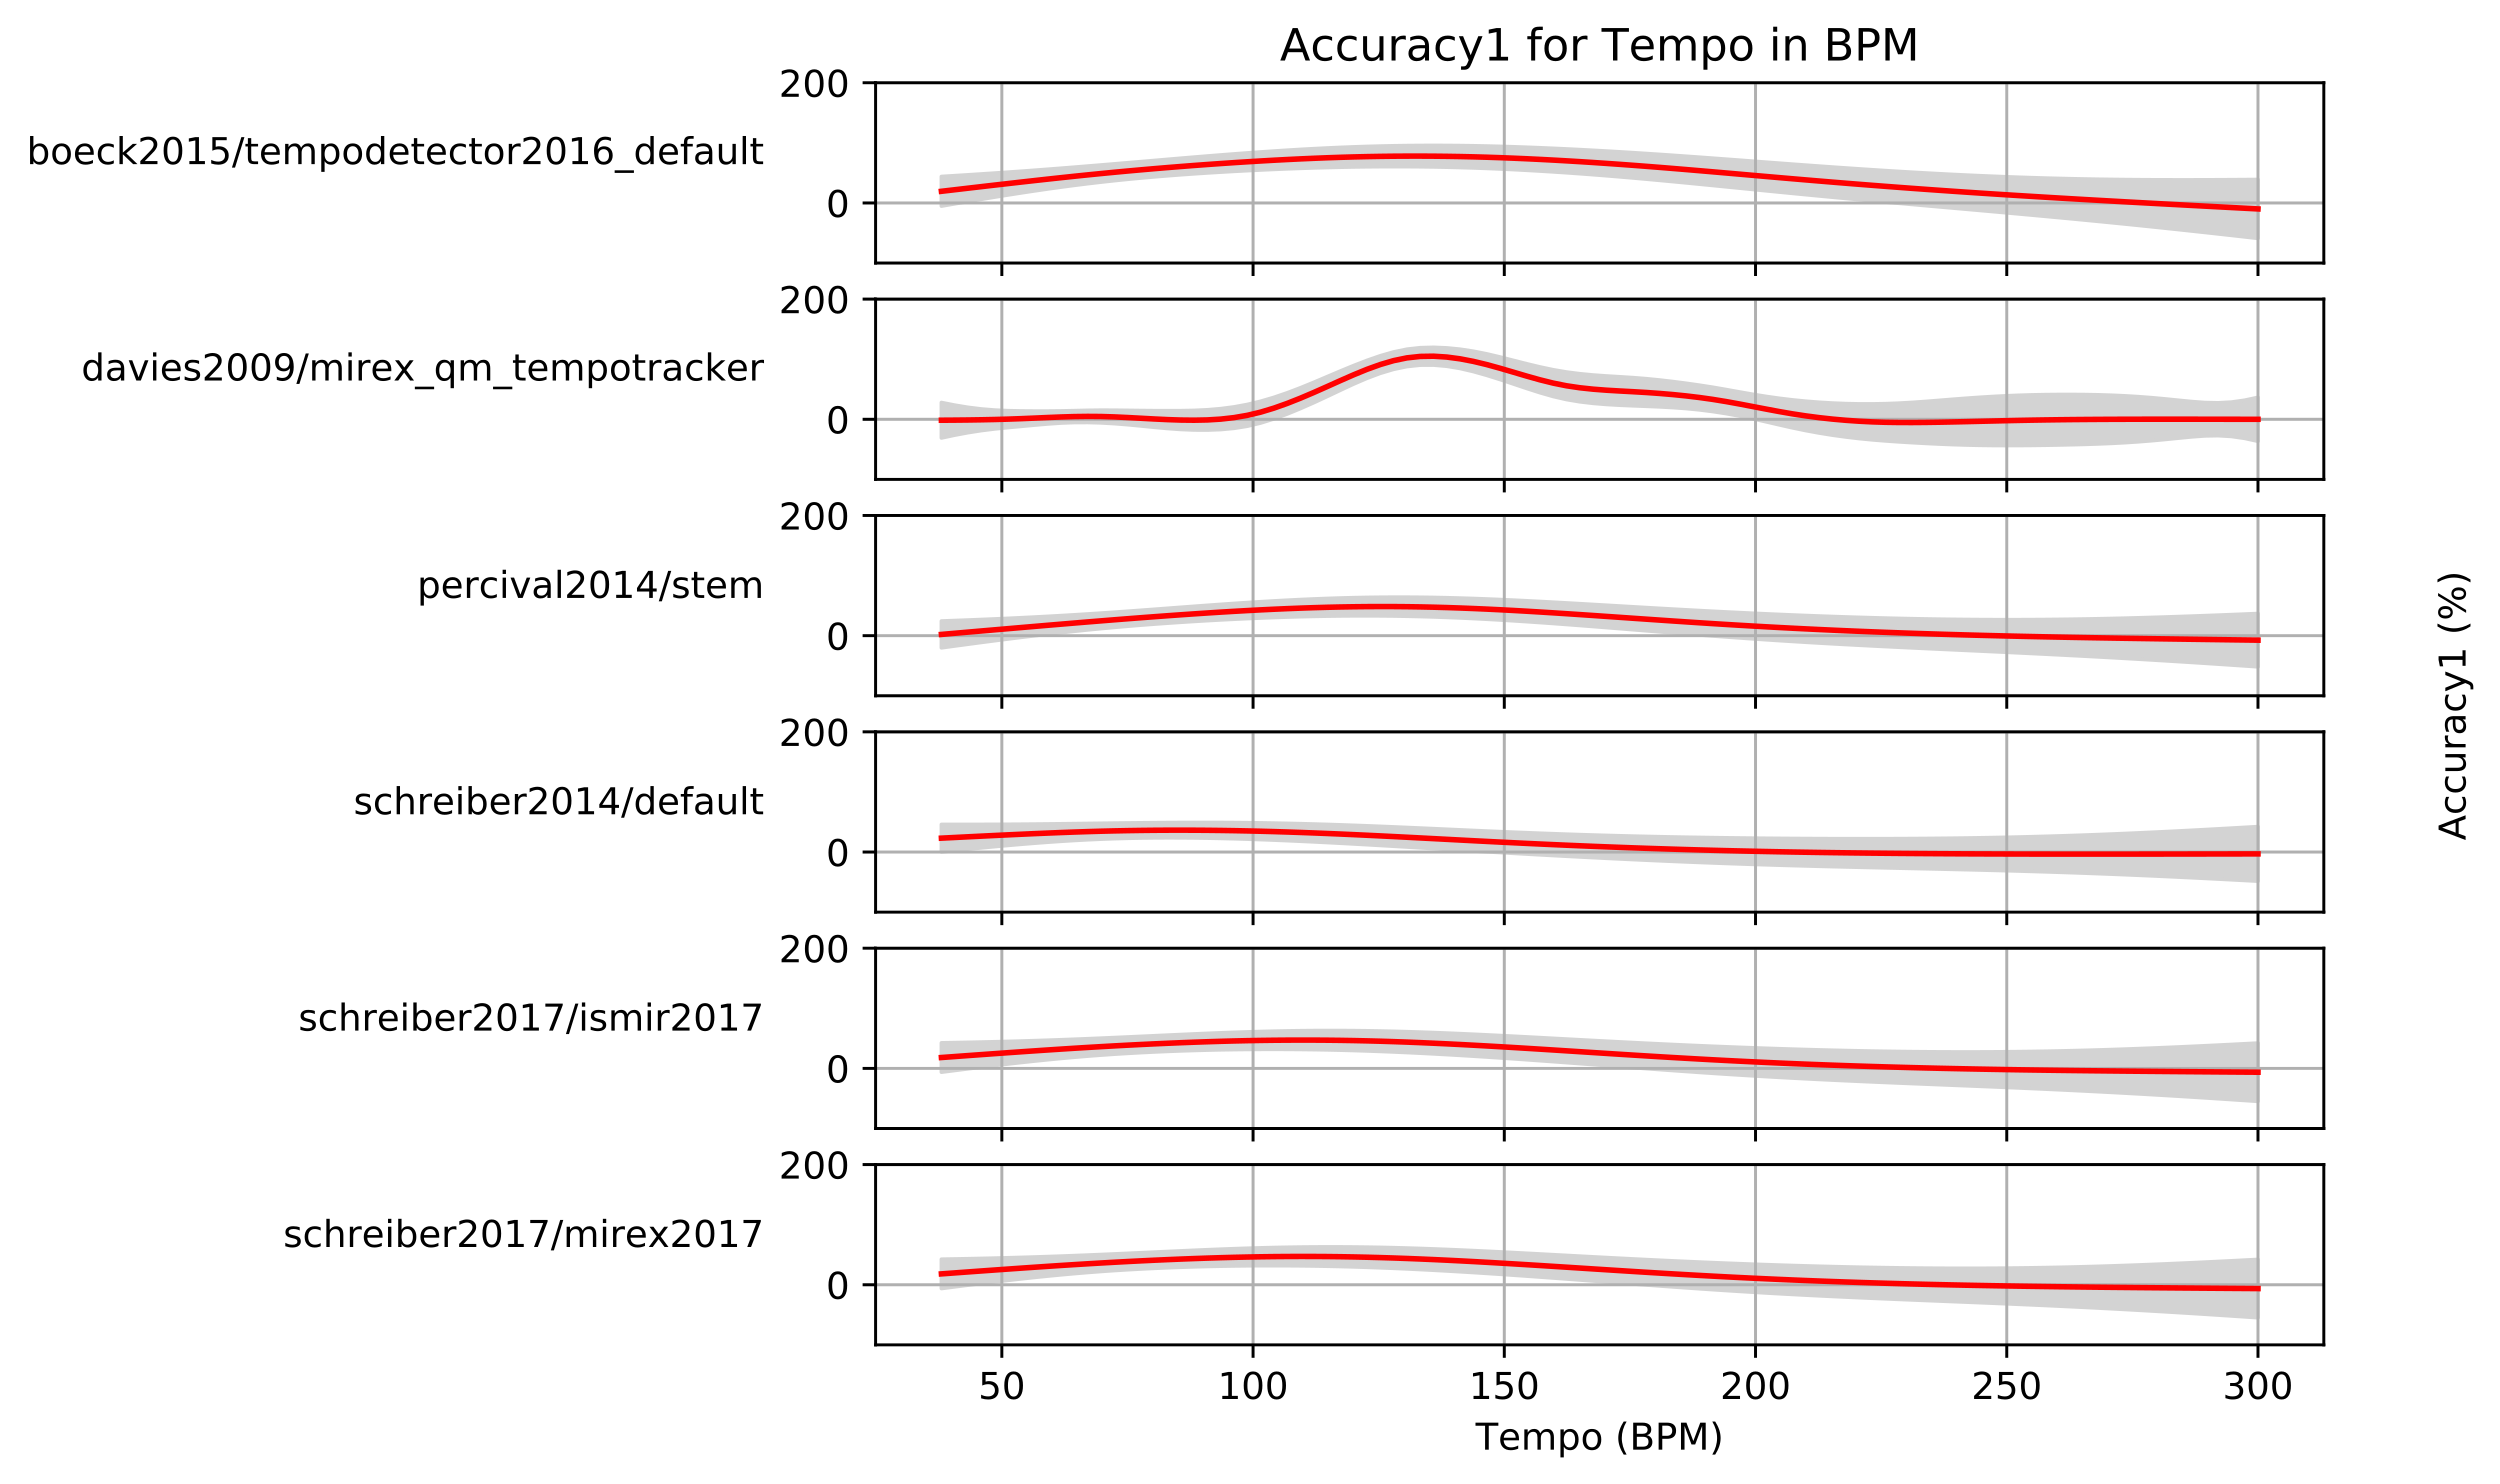 <?xml version="1.0" encoding="utf-8" standalone="no"?>
<!DOCTYPE svg PUBLIC "-//W3C//DTD SVG 1.1//EN"
  "http://www.w3.org/Graphics/SVG/1.1/DTD/svg11.dtd">
<!-- Created with matplotlib (http://matplotlib.org/) -->
<svg height="400.276pt" version="1.1" viewBox="0 0 674.276 400.276" width="674.276pt" xmlns="http://www.w3.org/2000/svg" xmlns:xlink="http://www.w3.org/1999/xlink">
 <defs>
  <style type="text/css">
*{stroke-linecap:butt;stroke-linejoin:round;}
  </style>
 </defs>
 <g id="figure_1">
  <g id="patch_1">
   <path d="M 0 400.276 
L 674.276 400.276 
L 674.276 0 
L 0 0 
z
" style="fill:#ffffff;"/>
  </g>
  <g id="axes_1">
   <g id="patch_2">
    <path d="M 236.156 70.947 
L 626.756 70.947 
L 626.756 22.318 
L 236.156 22.318 
z
" style="fill:#ffffff;"/>
   </g>
   <g id="PolyCollection_1">
    <defs>
     <path d="M 253.911 -352.665 
L 253.911 -344.695 
L 257.498 -345.316 
L 261.084 -345.928 
L 264.671 -346.53 
L 268.258 -347.121 
L 271.845 -347.697 
L 275.431 -348.258 
L 279.018 -348.8 
L 282.605 -349.323 
L 286.192 -349.822 
L 289.779 -350.297 
L 293.365 -350.746 
L 296.952 -351.167 
L 300.539 -351.56 
L 304.126 -351.926 
L 307.712 -352.267 
L 311.299 -352.583 
L 314.886 -352.877 
L 318.473 -353.151 
L 322.06 -353.405 
L 325.646 -353.643 
L 329.233 -353.863 
L 332.82 -354.069 
L 336.407 -354.259 
L 339.993 -354.436 
L 343.58 -354.599 
L 347.167 -354.747 
L 350.754 -354.881 
L 354.341 -354.999 
L 357.927 -355.101 
L 361.514 -355.185 
L 365.101 -355.253 
L 368.688 -355.302 
L 372.274 -355.333 
L 375.861 -355.345 
L 379.448 -355.338 
L 383.035 -355.31 
L 386.622 -355.262 
L 390.208 -355.193 
L 393.795 -355.104 
L 397.382 -354.995 
L 400.969 -354.866 
L 404.555 -354.717 
L 408.142 -354.548 
L 411.729 -354.361 
L 415.316 -354.156 
L 418.903 -353.934 
L 422.489 -353.695 
L 426.076 -353.442 
L 429.663 -353.174 
L 433.25 -352.892 
L 436.836 -352.597 
L 440.423 -352.291 
L 444.01 -351.972 
L 447.597 -351.644 
L 451.184 -351.308 
L 454.77 -350.964 
L 458.357 -350.615 
L 461.944 -350.262 
L 465.531 -349.906 
L 469.117 -349.549 
L 472.704 -349.192 
L 476.291 -348.835 
L 479.878 -348.481 
L 483.465 -348.129 
L 487.051 -347.782 
L 490.638 -347.439 
L 494.225 -347.1 
L 497.812 -346.765 
L 501.398 -346.433 
L 504.985 -346.106 
L 508.572 -345.781 
L 512.159 -345.46 
L 515.746 -345.141 
L 519.332 -344.823 
L 522.919 -344.507 
L 526.506 -344.191 
L 530.093 -343.875 
L 533.679 -343.558 
L 537.266 -343.24 
L 540.853 -342.919 
L 544.44 -342.596 
L 548.026 -342.27 
L 551.613 -341.941 
L 555.2 -341.607 
L 558.787 -341.268 
L 562.374 -340.925 
L 565.96 -340.577 
L 569.547 -340.223 
L 573.134 -339.864 
L 576.721 -339.5 
L 580.307 -339.13 
L 583.894 -338.755 
L 587.481 -338.375 
L 591.068 -337.989 
L 594.655 -337.599 
L 598.241 -337.204 
L 601.828 -336.805 
L 605.415 -336.401 
L 609.002 -335.993 
L 609.002 -351.856 
L 609.002 -351.856 
L 605.415 -351.826 
L 601.828 -351.801 
L 598.241 -351.78 
L 594.655 -351.766 
L 591.068 -351.757 
L 587.481 -351.756 
L 583.894 -351.762 
L 580.307 -351.775 
L 576.721 -351.798 
L 573.134 -351.829 
L 569.547 -351.871 
L 565.96 -351.922 
L 562.374 -351.984 
L 558.787 -352.057 
L 555.2 -352.142 
L 551.613 -352.237 
L 548.026 -352.345 
L 544.44 -352.464 
L 540.853 -352.594 
L 537.266 -352.737 
L 533.679 -352.89 
L 530.093 -353.054 
L 526.506 -353.229 
L 522.919 -353.414 
L 519.332 -353.609 
L 515.746 -353.813 
L 512.159 -354.027 
L 508.572 -354.249 
L 504.985 -354.479 
L 501.398 -354.716 
L 497.812 -354.96 
L 494.225 -355.21 
L 490.638 -355.466 
L 487.051 -355.726 
L 483.465 -355.99 
L 479.878 -356.258 
L 476.291 -356.528 
L 472.704 -356.798 
L 469.117 -357.069 
L 465.531 -357.338 
L 461.944 -357.604 
L 458.357 -357.867 
L 454.77 -358.125 
L 451.184 -358.378 
L 447.597 -358.624 
L 444.01 -358.862 
L 440.423 -359.093 
L 436.836 -359.313 
L 433.25 -359.525 
L 429.663 -359.726 
L 426.076 -359.916 
L 422.489 -360.095 
L 418.903 -360.262 
L 415.316 -360.415 
L 411.729 -360.555 
L 408.142 -360.68 
L 404.555 -360.788 
L 400.969 -360.878 
L 397.382 -360.95 
L 393.795 -361.001 
L 390.208 -361.033 
L 386.622 -361.044 
L 383.035 -361.033 
L 379.448 -361.001 
L 375.861 -360.946 
L 372.274 -360.869 
L 368.688 -360.77 
L 365.101 -360.65 
L 361.514 -360.509 
L 357.927 -360.348 
L 354.341 -360.168 
L 350.754 -359.969 
L 347.167 -359.753 
L 343.58 -359.522 
L 339.993 -359.277 
L 336.407 -359.019 
L 332.82 -358.75 
L 329.233 -358.471 
L 325.646 -358.184 
L 322.06 -357.89 
L 318.473 -357.59 
L 314.886 -357.286 
L 311.299 -356.981 
L 307.712 -356.675 
L 304.126 -356.37 
L 300.539 -356.067 
L 296.952 -355.767 
L 293.365 -355.471 
L 289.779 -355.179 
L 286.192 -354.894 
L 282.605 -354.616 
L 279.018 -354.345 
L 275.431 -354.083 
L 271.845 -353.829 
L 268.258 -353.583 
L 264.671 -353.344 
L 261.084 -353.111 
L 257.498 -352.885 
L 253.911 -352.665 
z
" id="m3636bc06b6" style="stroke:#d3d3d3;"/>
    </defs>
    <g clip-path="url(#p4c090cd1e5)">
     <use style="fill:#d3d3d3;stroke:#d3d3d3;" x="0" xlink:href="#m3636bc06b6" y="400.276"/>
    </g>
   </g>
   <g id="matplotlib.axis_1">
    <g id="xtick_1">
     <g id="line2d_1">
      <path clip-path="url(#p4c090cd1e5)" d="M 270.207 70.947 
L 270.207 22.318 
" style="fill:none;stroke:#b0b0b0;stroke-linecap:square;stroke-width:0.8;"/>
     </g>
     <g id="line2d_2">
      <defs>
       <path d="M 0 0 
L 0 3.5 
" id="m2601eb33d4" style="stroke:#000000;stroke-width:0.8;"/>
      </defs>
      <g>
       <use style="stroke:#000000;stroke-width:0.8;" x="270.207" xlink:href="#m2601eb33d4" y="70.947"/>
      </g>
     </g>
    </g>
    <g id="xtick_2">
     <g id="line2d_3">
      <path clip-path="url(#p4c090cd1e5)" d="M 337.966 70.947 
L 337.966 22.318 
" style="fill:none;stroke:#b0b0b0;stroke-linecap:square;stroke-width:0.8;"/>
     </g>
     <g id="line2d_4">
      <g>
       <use style="stroke:#000000;stroke-width:0.8;" x="337.966" xlink:href="#m2601eb33d4" y="70.947"/>
      </g>
     </g>
    </g>
    <g id="xtick_3">
     <g id="line2d_5">
      <path clip-path="url(#p4c090cd1e5)" d="M 405.725 70.947 
L 405.725 22.318 
" style="fill:none;stroke:#b0b0b0;stroke-linecap:square;stroke-width:0.8;"/>
     </g>
     <g id="line2d_6">
      <g>
       <use style="stroke:#000000;stroke-width:0.8;" x="405.725" xlink:href="#m2601eb33d4" y="70.947"/>
      </g>
     </g>
    </g>
    <g id="xtick_4">
     <g id="line2d_7">
      <path clip-path="url(#p4c090cd1e5)" d="M 473.484 70.947 
L 473.484 22.318 
" style="fill:none;stroke:#b0b0b0;stroke-linecap:square;stroke-width:0.8;"/>
     </g>
     <g id="line2d_8">
      <g>
       <use style="stroke:#000000;stroke-width:0.8;" x="473.484" xlink:href="#m2601eb33d4" y="70.947"/>
      </g>
     </g>
    </g>
    <g id="xtick_5">
     <g id="line2d_9">
      <path clip-path="url(#p4c090cd1e5)" d="M 541.243 70.947 
L 541.243 22.318 
" style="fill:none;stroke:#b0b0b0;stroke-linecap:square;stroke-width:0.8;"/>
     </g>
     <g id="line2d_10">
      <g>
       <use style="stroke:#000000;stroke-width:0.8;" x="541.243" xlink:href="#m2601eb33d4" y="70.947"/>
      </g>
     </g>
    </g>
    <g id="xtick_6">
     <g id="line2d_11">
      <path clip-path="url(#p4c090cd1e5)" d="M 609.002 70.947 
L 609.002 22.318 
" style="fill:none;stroke:#b0b0b0;stroke-linecap:square;stroke-width:0.8;"/>
     </g>
     <g id="line2d_12">
      <g>
       <use style="stroke:#000000;stroke-width:0.8;" x="609.002" xlink:href="#m2601eb33d4" y="70.947"/>
      </g>
     </g>
    </g>
   </g>
   <g id="matplotlib.axis_2">
    <g id="ytick_1">
     <g id="line2d_13">
      <path clip-path="url(#p4c090cd1e5)" d="M 236.156 54.737 
L 626.756 54.737 
" style="fill:none;stroke:#b0b0b0;stroke-linecap:square;stroke-width:0.8;"/>
     </g>
     <g id="line2d_14">
      <defs>
       <path d="M 0 0 
L -3.5 0 
" id="mc1871b677b" style="stroke:#000000;stroke-width:0.8;"/>
      </defs>
      <g>
       <use style="stroke:#000000;stroke-width:0.8;" x="236.156" xlink:href="#mc1871b677b" y="54.737"/>
      </g>
     </g>
     <g id="text_1">
      <!-- 0 -->
      <defs>
       <path d="M 31.781 66.406 
Q 24.172 66.406 20.328 58.906 
Q 16.5 51.422 16.5 36.375 
Q 16.5 21.391 20.328 13.891 
Q 24.172 6.391 31.781 6.391 
Q 39.453 6.391 43.281 13.891 
Q 47.125 21.391 47.125 36.375 
Q 47.125 51.422 43.281 58.906 
Q 39.453 66.406 31.781 66.406 
z
M 31.781 74.219 
Q 44.047 74.219 50.516 64.516 
Q 56.984 54.828 56.984 36.375 
Q 56.984 17.969 50.516 8.266 
Q 44.047 -1.422 31.781 -1.422 
Q 19.531 -1.422 13.062 8.266 
Q 6.594 17.969 6.594 36.375 
Q 6.594 54.828 13.062 64.516 
Q 19.531 74.219 31.781 74.219 
z
" id="DejaVuSans-30"/>
      </defs>
      <g transform="translate(222.794 58.537)scale(0.1 -0.1)">
       <use xlink:href="#DejaVuSans-30"/>
      </g>
     </g>
    </g>
    <g id="ytick_2">
     <g id="line2d_15">
      <path clip-path="url(#p4c090cd1e5)" d="M 236.156 22.318 
L 626.756 22.318 
" style="fill:none;stroke:#b0b0b0;stroke-linecap:square;stroke-width:0.8;"/>
     </g>
     <g id="line2d_16">
      <g>
       <use style="stroke:#000000;stroke-width:0.8;" x="236.156" xlink:href="#mc1871b677b" y="22.318"/>
      </g>
     </g>
     <g id="text_2">
      <!-- 200 -->
      <defs>
       <path d="M 19.188 8.297 
L 53.609 8.297 
L 53.609 0 
L 7.328 0 
L 7.328 8.297 
Q 12.938 14.109 22.625 23.891 
Q 32.328 33.688 34.812 36.531 
Q 39.547 41.844 41.422 45.531 
Q 43.312 49.219 43.312 52.781 
Q 43.312 58.594 39.234 62.25 
Q 35.156 65.922 28.609 65.922 
Q 23.969 65.922 18.812 64.312 
Q 13.672 62.703 7.812 59.422 
L 7.812 69.391 
Q 13.766 71.781 18.938 73 
Q 24.125 74.219 28.422 74.219 
Q 39.75 74.219 46.484 68.547 
Q 53.219 62.891 53.219 53.422 
Q 53.219 48.922 51.531 44.891 
Q 49.859 40.875 45.406 35.406 
Q 44.188 33.984 37.641 27.219 
Q 31.109 20.453 19.188 8.297 
z
" id="DejaVuSans-32"/>
      </defs>
      <g transform="translate(210.069 26.117)scale(0.1 -0.1)">
       <use xlink:href="#DejaVuSans-32"/>
       <use x="63.623" xlink:href="#DejaVuSans-30"/>
       <use x="127.246" xlink:href="#DejaVuSans-30"/>
      </g>
     </g>
    </g>
    <g id="text_3">
     <!-- boeck2015/tempodetector2016_default -->
     <defs>
      <path d="M 48.688 27.297 
Q 48.688 37.203 44.609 42.844 
Q 40.531 48.484 33.406 48.484 
Q 26.266 48.484 22.188 42.844 
Q 18.109 37.203 18.109 27.297 
Q 18.109 17.391 22.188 11.75 
Q 26.266 6.109 33.406 6.109 
Q 40.531 6.109 44.609 11.75 
Q 48.688 17.391 48.688 27.297 
z
M 18.109 46.391 
Q 20.953 51.266 25.266 53.625 
Q 29.594 56 35.594 56 
Q 45.562 56 51.781 48.094 
Q 58.016 40.188 58.016 27.297 
Q 58.016 14.406 51.781 6.484 
Q 45.562 -1.422 35.594 -1.422 
Q 29.594 -1.422 25.266 0.953 
Q 20.953 3.328 18.109 8.203 
L 18.109 0 
L 9.078 0 
L 9.078 75.984 
L 18.109 75.984 
z
" id="DejaVuSans-62"/>
      <path d="M 30.609 48.391 
Q 23.391 48.391 19.188 42.75 
Q 14.984 37.109 14.984 27.297 
Q 14.984 17.484 19.156 11.844 
Q 23.344 6.203 30.609 6.203 
Q 37.797 6.203 41.984 11.859 
Q 46.188 17.531 46.188 27.297 
Q 46.188 37.016 41.984 42.703 
Q 37.797 48.391 30.609 48.391 
z
M 30.609 56 
Q 42.328 56 49.016 48.375 
Q 55.719 40.766 55.719 27.297 
Q 55.719 13.875 49.016 6.219 
Q 42.328 -1.422 30.609 -1.422 
Q 18.844 -1.422 12.172 6.219 
Q 5.516 13.875 5.516 27.297 
Q 5.516 40.766 12.172 48.375 
Q 18.844 56 30.609 56 
z
" id="DejaVuSans-6f"/>
      <path d="M 56.203 29.594 
L 56.203 25.203 
L 14.891 25.203 
Q 15.484 15.922 20.484 11.062 
Q 25.484 6.203 34.422 6.203 
Q 39.594 6.203 44.453 7.469 
Q 49.312 8.734 54.109 11.281 
L 54.109 2.781 
Q 49.266 0.734 44.188 -0.344 
Q 39.109 -1.422 33.891 -1.422 
Q 20.797 -1.422 13.156 6.188 
Q 5.516 13.812 5.516 26.812 
Q 5.516 40.234 12.766 48.109 
Q 20.016 56 32.328 56 
Q 43.359 56 49.781 48.891 
Q 56.203 41.797 56.203 29.594 
z
M 47.219 32.234 
Q 47.125 39.594 43.094 43.984 
Q 39.062 48.391 32.422 48.391 
Q 24.906 48.391 20.391 44.141 
Q 15.875 39.891 15.188 32.172 
z
" id="DejaVuSans-65"/>
      <path d="M 48.781 52.594 
L 48.781 44.188 
Q 44.969 46.297 41.141 47.344 
Q 37.312 48.391 33.406 48.391 
Q 24.656 48.391 19.812 42.844 
Q 14.984 37.312 14.984 27.297 
Q 14.984 17.281 19.812 11.734 
Q 24.656 6.203 33.406 6.203 
Q 37.312 6.203 41.141 7.25 
Q 44.969 8.297 48.781 10.406 
L 48.781 2.094 
Q 45.016 0.344 40.984 -0.531 
Q 36.969 -1.422 32.422 -1.422 
Q 20.062 -1.422 12.781 6.344 
Q 5.516 14.109 5.516 27.297 
Q 5.516 40.672 12.859 48.328 
Q 20.219 56 33.016 56 
Q 37.156 56 41.109 55.141 
Q 45.062 54.297 48.781 52.594 
z
" id="DejaVuSans-63"/>
      <path d="M 9.078 75.984 
L 18.109 75.984 
L 18.109 31.109 
L 44.922 54.688 
L 56.391 54.688 
L 27.391 29.109 
L 57.625 0 
L 45.906 0 
L 18.109 26.703 
L 18.109 0 
L 9.078 0 
z
" id="DejaVuSans-6b"/>
      <path d="M 12.406 8.297 
L 28.516 8.297 
L 28.516 63.922 
L 10.984 60.406 
L 10.984 69.391 
L 28.422 72.906 
L 38.281 72.906 
L 38.281 8.297 
L 54.391 8.297 
L 54.391 0 
L 12.406 0 
z
" id="DejaVuSans-31"/>
      <path d="M 10.797 72.906 
L 49.516 72.906 
L 49.516 64.594 
L 19.828 64.594 
L 19.828 46.734 
Q 21.969 47.469 24.109 47.828 
Q 26.266 48.188 28.422 48.188 
Q 40.625 48.188 47.75 41.5 
Q 54.891 34.812 54.891 23.391 
Q 54.891 11.625 47.562 5.094 
Q 40.234 -1.422 26.906 -1.422 
Q 22.312 -1.422 17.547 -0.641 
Q 12.797 0.141 7.719 1.703 
L 7.719 11.625 
Q 12.109 9.234 16.797 8.062 
Q 21.484 6.891 26.703 6.891 
Q 35.156 6.891 40.078 11.328 
Q 45.016 15.766 45.016 23.391 
Q 45.016 31 40.078 35.438 
Q 35.156 39.891 26.703 39.891 
Q 22.75 39.891 18.812 39.016 
Q 14.891 38.141 10.797 36.281 
z
" id="DejaVuSans-35"/>
      <path d="M 25.391 72.906 
L 33.688 72.906 
L 8.297 -9.281 
L 0 -9.281 
z
" id="DejaVuSans-2f"/>
      <path d="M 18.312 70.219 
L 18.312 54.688 
L 36.812 54.688 
L 36.812 47.703 
L 18.312 47.703 
L 18.312 18.016 
Q 18.312 11.328 20.141 9.422 
Q 21.969 7.516 27.594 7.516 
L 36.812 7.516 
L 36.812 0 
L 27.594 0 
Q 17.188 0 13.234 3.875 
Q 9.281 7.766 9.281 18.016 
L 9.281 47.703 
L 2.688 47.703 
L 2.688 54.688 
L 9.281 54.688 
L 9.281 70.219 
z
" id="DejaVuSans-74"/>
      <path d="M 52 44.188 
Q 55.375 50.25 60.062 53.125 
Q 64.75 56 71.094 56 
Q 79.641 56 84.281 50.016 
Q 88.922 44.047 88.922 33.016 
L 88.922 0 
L 79.891 0 
L 79.891 32.719 
Q 79.891 40.578 77.094 44.375 
Q 74.312 48.188 68.609 48.188 
Q 61.625 48.188 57.562 43.547 
Q 53.516 38.922 53.516 30.906 
L 53.516 0 
L 44.484 0 
L 44.484 32.719 
Q 44.484 40.625 41.703 44.406 
Q 38.922 48.188 33.109 48.188 
Q 26.219 48.188 22.156 43.531 
Q 18.109 38.875 18.109 30.906 
L 18.109 0 
L 9.078 0 
L 9.078 54.688 
L 18.109 54.688 
L 18.109 46.188 
Q 21.188 51.219 25.484 53.609 
Q 29.781 56 35.688 56 
Q 41.656 56 45.828 52.969 
Q 50 49.953 52 44.188 
z
" id="DejaVuSans-6d"/>
      <path d="M 18.109 8.203 
L 18.109 -20.797 
L 9.078 -20.797 
L 9.078 54.688 
L 18.109 54.688 
L 18.109 46.391 
Q 20.953 51.266 25.266 53.625 
Q 29.594 56 35.594 56 
Q 45.562 56 51.781 48.094 
Q 58.016 40.188 58.016 27.297 
Q 58.016 14.406 51.781 6.484 
Q 45.562 -1.422 35.594 -1.422 
Q 29.594 -1.422 25.266 0.953 
Q 20.953 3.328 18.109 8.203 
z
M 48.688 27.297 
Q 48.688 37.203 44.609 42.844 
Q 40.531 48.484 33.406 48.484 
Q 26.266 48.484 22.188 42.844 
Q 18.109 37.203 18.109 27.297 
Q 18.109 17.391 22.188 11.75 
Q 26.266 6.109 33.406 6.109 
Q 40.531 6.109 44.609 11.75 
Q 48.688 17.391 48.688 27.297 
z
" id="DejaVuSans-70"/>
      <path d="M 45.406 46.391 
L 45.406 75.984 
L 54.391 75.984 
L 54.391 0 
L 45.406 0 
L 45.406 8.203 
Q 42.578 3.328 38.25 0.953 
Q 33.938 -1.422 27.875 -1.422 
Q 17.969 -1.422 11.734 6.484 
Q 5.516 14.406 5.516 27.297 
Q 5.516 40.188 11.734 48.094 
Q 17.969 56 27.875 56 
Q 33.938 56 38.25 53.625 
Q 42.578 51.266 45.406 46.391 
z
M 14.797 27.297 
Q 14.797 17.391 18.875 11.75 
Q 22.953 6.109 30.078 6.109 
Q 37.203 6.109 41.297 11.75 
Q 45.406 17.391 45.406 27.297 
Q 45.406 37.203 41.297 42.844 
Q 37.203 48.484 30.078 48.484 
Q 22.953 48.484 18.875 42.844 
Q 14.797 37.203 14.797 27.297 
z
" id="DejaVuSans-64"/>
      <path d="M 41.109 46.297 
Q 39.594 47.172 37.812 47.578 
Q 36.031 48 33.891 48 
Q 26.266 48 22.188 43.047 
Q 18.109 38.094 18.109 28.812 
L 18.109 0 
L 9.078 0 
L 9.078 54.688 
L 18.109 54.688 
L 18.109 46.188 
Q 20.953 51.172 25.484 53.578 
Q 30.031 56 36.531 56 
Q 37.453 56 38.578 55.875 
Q 39.703 55.766 41.062 55.516 
z
" id="DejaVuSans-72"/>
      <path d="M 33.016 40.375 
Q 26.375 40.375 22.484 35.828 
Q 18.609 31.297 18.609 23.391 
Q 18.609 15.531 22.484 10.953 
Q 26.375 6.391 33.016 6.391 
Q 39.656 6.391 43.531 10.953 
Q 47.406 15.531 47.406 23.391 
Q 47.406 31.297 43.531 35.828 
Q 39.656 40.375 33.016 40.375 
z
M 52.594 71.297 
L 52.594 62.312 
Q 48.875 64.062 45.094 64.984 
Q 41.312 65.922 37.594 65.922 
Q 27.828 65.922 22.672 59.328 
Q 17.531 52.734 16.797 39.406 
Q 19.672 43.656 24.016 45.922 
Q 28.375 48.188 33.594 48.188 
Q 44.578 48.188 50.953 41.516 
Q 57.328 34.859 57.328 23.391 
Q 57.328 12.156 50.688 5.359 
Q 44.047 -1.422 33.016 -1.422 
Q 20.359 -1.422 13.672 8.266 
Q 6.984 17.969 6.984 36.375 
Q 6.984 53.656 15.188 63.938 
Q 23.391 74.219 37.203 74.219 
Q 40.922 74.219 44.703 73.484 
Q 48.484 72.75 52.594 71.297 
z
" id="DejaVuSans-36"/>
      <path d="M 50.984 -16.609 
L 50.984 -23.578 
L -0.984 -23.578 
L -0.984 -16.609 
z
" id="DejaVuSans-5f"/>
      <path d="M 37.109 75.984 
L 37.109 68.5 
L 28.516 68.5 
Q 23.688 68.5 21.797 66.547 
Q 19.922 64.594 19.922 59.516 
L 19.922 54.688 
L 34.719 54.688 
L 34.719 47.703 
L 19.922 47.703 
L 19.922 0 
L 10.891 0 
L 10.891 47.703 
L 2.297 47.703 
L 2.297 54.688 
L 10.891 54.688 
L 10.891 58.5 
Q 10.891 67.625 15.141 71.797 
Q 19.391 75.984 28.609 75.984 
z
" id="DejaVuSans-66"/>
      <path d="M 34.281 27.484 
Q 23.391 27.484 19.188 25 
Q 14.984 22.516 14.984 16.5 
Q 14.984 11.719 18.141 8.906 
Q 21.297 6.109 26.703 6.109 
Q 34.188 6.109 38.703 11.406 
Q 43.219 16.703 43.219 25.484 
L 43.219 27.484 
z
M 52.203 31.203 
L 52.203 0 
L 43.219 0 
L 43.219 8.297 
Q 40.141 3.328 35.547 0.953 
Q 30.953 -1.422 24.312 -1.422 
Q 15.922 -1.422 10.953 3.297 
Q 6 8.016 6 15.922 
Q 6 25.141 12.172 29.828 
Q 18.359 34.516 30.609 34.516 
L 43.219 34.516 
L 43.219 35.406 
Q 43.219 41.609 39.141 45 
Q 35.062 48.391 27.688 48.391 
Q 23 48.391 18.547 47.266 
Q 14.109 46.141 10.016 43.891 
L 10.016 52.203 
Q 14.938 54.109 19.578 55.047 
Q 24.219 56 28.609 56 
Q 40.484 56 46.344 49.844 
Q 52.203 43.703 52.203 31.203 
z
" id="DejaVuSans-61"/>
      <path d="M 8.5 21.578 
L 8.5 54.688 
L 17.484 54.688 
L 17.484 21.922 
Q 17.484 14.156 20.5 10.266 
Q 23.531 6.391 29.594 6.391 
Q 36.859 6.391 41.078 11.031 
Q 45.312 15.672 45.312 23.688 
L 45.312 54.688 
L 54.297 54.688 
L 54.297 0 
L 45.312 0 
L 45.312 8.406 
Q 42.047 3.422 37.719 1 
Q 33.406 -1.422 27.688 -1.422 
Q 18.266 -1.422 13.375 4.438 
Q 8.5 10.297 8.5 21.578 
z
M 31.109 56 
z
" id="DejaVuSans-75"/>
      <path d="M 9.422 75.984 
L 18.406 75.984 
L 18.406 0 
L 9.422 0 
z
" id="DejaVuSans-6c"/>
     </defs>
     <g transform="translate(7.2 44.275)scale(0.1 -0.1)">
      <use xlink:href="#DejaVuSans-62"/>
      <use x="63.477" xlink:href="#DejaVuSans-6f"/>
      <use x="124.658" xlink:href="#DejaVuSans-65"/>
      <use x="186.182" xlink:href="#DejaVuSans-63"/>
      <use x="241.162" xlink:href="#DejaVuSans-6b"/>
      <use x="299.072" xlink:href="#DejaVuSans-32"/>
      <use x="362.695" xlink:href="#DejaVuSans-30"/>
      <use x="426.318" xlink:href="#DejaVuSans-31"/>
      <use x="489.941" xlink:href="#DejaVuSans-35"/>
      <use x="553.564" xlink:href="#DejaVuSans-2f"/>
      <use x="587.256" xlink:href="#DejaVuSans-74"/>
      <use x="626.465" xlink:href="#DejaVuSans-65"/>
      <use x="687.988" xlink:href="#DejaVuSans-6d"/>
      <use x="785.4" xlink:href="#DejaVuSans-70"/>
      <use x="848.877" xlink:href="#DejaVuSans-6f"/>
      <use x="910.059" xlink:href="#DejaVuSans-64"/>
      <use x="973.535" xlink:href="#DejaVuSans-65"/>
      <use x="1035.059" xlink:href="#DejaVuSans-74"/>
      <use x="1074.268" xlink:href="#DejaVuSans-65"/>
      <use x="1135.791" xlink:href="#DejaVuSans-63"/>
      <use x="1190.771" xlink:href="#DejaVuSans-74"/>
      <use x="1229.98" xlink:href="#DejaVuSans-6f"/>
      <use x="1291.162" xlink:href="#DejaVuSans-72"/>
      <use x="1332.275" xlink:href="#DejaVuSans-32"/>
      <use x="1395.898" xlink:href="#DejaVuSans-30"/>
      <use x="1459.521" xlink:href="#DejaVuSans-31"/>
      <use x="1523.145" xlink:href="#DejaVuSans-36"/>
      <use x="1586.768" xlink:href="#DejaVuSans-5f"/>
      <use x="1636.768" xlink:href="#DejaVuSans-64"/>
      <use x="1700.244" xlink:href="#DejaVuSans-65"/>
      <use x="1761.768" xlink:href="#DejaVuSans-66"/>
      <use x="1796.973" xlink:href="#DejaVuSans-61"/>
      <use x="1858.252" xlink:href="#DejaVuSans-75"/>
      <use x="1921.631" xlink:href="#DejaVuSans-6c"/>
      <use x="1949.414" xlink:href="#DejaVuSans-74"/>
     </g>
    </g>
   </g>
   <g id="line2d_17">
    <path clip-path="url(#p4c090cd1e5)" d="M 253.911 51.596 
L 257.498 51.176 
L 261.084 50.756 
L 264.671 50.339 
L 268.258 49.924 
L 271.845 49.513 
L 275.431 49.106 
L 279.018 48.703 
L 282.605 48.307 
L 286.192 47.918 
L 289.779 47.538 
L 293.365 47.168 
L 296.952 46.809 
L 300.539 46.463 
L 304.126 46.128 
L 307.712 45.805 
L 311.299 45.494 
L 314.886 45.194 
L 318.473 44.906 
L 322.06 44.628 
L 325.646 44.363 
L 329.233 44.109 
L 332.82 43.867 
L 336.407 43.637 
L 339.993 43.42 
L 343.58 43.215 
L 347.167 43.026 
L 350.754 42.851 
L 354.341 42.693 
L 357.927 42.551 
L 361.514 42.429 
L 365.101 42.324 
L 368.688 42.24 
L 372.274 42.175 
L 375.861 42.13 
L 379.448 42.107 
L 383.035 42.104 
L 386.622 42.123 
L 390.208 42.163 
L 393.795 42.223 
L 397.382 42.303 
L 400.969 42.404 
L 404.555 42.524 
L 408.142 42.662 
L 411.729 42.818 
L 415.316 42.99 
L 418.903 43.178 
L 422.489 43.381 
L 426.076 43.597 
L 429.663 43.826 
L 433.25 44.068 
L 436.836 44.321 
L 440.423 44.584 
L 444.01 44.859 
L 447.597 45.142 
L 451.184 45.433 
L 454.77 45.731 
L 458.357 46.035 
L 461.944 46.343 
L 465.531 46.654 
L 469.117 46.967 
L 472.704 47.281 
L 476.291 47.594 
L 479.878 47.907 
L 483.465 48.216 
L 487.051 48.522 
L 490.638 48.824 
L 494.225 49.121 
L 497.812 49.414 
L 501.398 49.701 
L 504.985 49.984 
L 508.572 50.261 
L 512.159 50.533 
L 515.746 50.799 
L 519.332 51.06 
L 522.919 51.316 
L 526.506 51.566 
L 530.093 51.812 
L 533.679 52.052 
L 537.266 52.288 
L 540.853 52.519 
L 544.44 52.746 
L 548.026 52.968 
L 551.613 53.187 
L 555.2 53.402 
L 558.787 53.613 
L 562.374 53.821 
L 565.96 54.027 
L 569.547 54.229 
L 573.134 54.429 
L 576.721 54.627 
L 580.307 54.823 
L 583.894 55.018 
L 587.481 55.211 
L 591.068 55.403 
L 594.655 55.594 
L 598.241 55.784 
L 601.828 55.973 
L 605.415 56.162 
L 609.002 56.351 
" style="fill:none;stroke:#ff0000;stroke-linecap:square;stroke-width:1.5;"/>
   </g>
   <g id="patch_3">
    <path d="M 236.156 70.947 
L 236.156 22.318 
" style="fill:none;stroke:#000000;stroke-linecap:square;stroke-linejoin:miter;stroke-width:0.8;"/>
   </g>
   <g id="patch_4">
    <path d="M 626.756 70.947 
L 626.756 22.318 
" style="fill:none;stroke:#000000;stroke-linecap:square;stroke-linejoin:miter;stroke-width:0.8;"/>
   </g>
   <g id="patch_5">
    <path d="M 236.156 70.947 
L 626.756 70.947 
" style="fill:none;stroke:#000000;stroke-linecap:square;stroke-linejoin:miter;stroke-width:0.8;"/>
   </g>
   <g id="patch_6">
    <path d="M 236.156 22.318 
L 626.756 22.318 
" style="fill:none;stroke:#000000;stroke-linecap:square;stroke-linejoin:miter;stroke-width:0.8;"/>
   </g>
  </g>
  <g id="axes_2">
   <g id="patch_7">
    <path d="M 236.156 129.301 
L 626.756 129.301 
L 626.756 80.673 
L 236.156 80.673 
z
" style="fill:#ffffff;"/>
   </g>
   <g id="PolyCollection_2">
    <defs>
     <path d="M 253.911 -291.709 
L 253.911 -282.158 
L 257.498 -282.925 
L 261.084 -283.595 
L 264.671 -284.153 
L 268.258 -284.6 
L 271.845 -284.964 
L 275.431 -285.295 
L 279.018 -285.629 
L 282.605 -285.943 
L 286.192 -286.189 
L 289.779 -286.327 
L 293.365 -286.34 
L 296.952 -286.235 
L 300.539 -286.03 
L 304.126 -285.745 
L 307.712 -285.403 
L 311.299 -285.044 
L 314.886 -284.713 
L 318.473 -284.458 
L 322.06 -284.31 
L 325.646 -284.291 
L 329.233 -284.428 
L 332.82 -284.76 
L 336.407 -285.333 
L 339.993 -286.188 
L 343.58 -287.304 
L 347.167 -288.624 
L 350.754 -290.097 
L 354.341 -291.681 
L 357.927 -293.341 
L 361.514 -295.043 
L 365.101 -296.711 
L 368.688 -298.257 
L 372.274 -299.601 
L 375.861 -300.675 
L 379.448 -301.421 
L 383.035 -301.8 
L 386.622 -301.821 
L 390.208 -301.51 
L 393.795 -300.909 
L 397.382 -300.072 
L 400.969 -299.06 
L 404.555 -297.932 
L 408.142 -296.737 
L 411.729 -295.531 
L 415.316 -294.379 
L 418.903 -293.352 
L 422.489 -292.527 
L 426.076 -291.925 
L 429.663 -291.499 
L 433.25 -291.204 
L 436.836 -290.998 
L 440.423 -290.843 
L 444.01 -290.706 
L 447.597 -290.555 
L 451.184 -290.36 
L 454.77 -290.096 
L 458.357 -289.743 
L 461.944 -289.292 
L 465.531 -288.737 
L 469.117 -288.083 
L 472.704 -287.342 
L 476.291 -286.536 
L 479.878 -285.704 
L 483.465 -284.895 
L 487.051 -284.156 
L 490.638 -283.499 
L 494.225 -282.924 
L 497.812 -282.427 
L 501.398 -282.005 
L 504.985 -281.654 
L 508.572 -281.364 
L 512.159 -281.117 
L 515.746 -280.898 
L 519.332 -280.701 
L 522.919 -280.526 
L 526.506 -280.379 
L 530.093 -280.265 
L 533.679 -280.183 
L 537.266 -280.134 
L 540.853 -280.115 
L 544.44 -280.123 
L 548.026 -280.154 
L 551.613 -280.203 
L 555.2 -280.267 
L 558.787 -280.344 
L 562.374 -280.438 
L 565.96 -280.556 
L 569.547 -280.706 
L 573.134 -280.897 
L 576.721 -281.134 
L 580.307 -281.419 
L 583.894 -281.749 
L 587.481 -282.108 
L 591.068 -282.457 
L 594.655 -282.718 
L 598.241 -282.787 
L 601.828 -282.576 
L 605.415 -282.057 
L 609.002 -281.27 
L 609.002 -293.095 
L 609.002 -293.095 
L 605.415 -292.321 
L 601.828 -291.816 
L 598.241 -291.617 
L 594.655 -291.696 
L 591.068 -291.965 
L 587.481 -292.319 
L 583.894 -292.68 
L 580.307 -293.007 
L 576.721 -293.283 
L 573.134 -293.502 
L 569.547 -293.666 
L 565.96 -293.777 
L 562.374 -293.843 
L 558.787 -293.871 
L 555.2 -293.866 
L 551.613 -293.83 
L 548.026 -293.76 
L 544.44 -293.651 
L 540.853 -293.502 
L 537.266 -293.314 
L 533.679 -293.092 
L 530.093 -292.84 
L 526.506 -292.565 
L 522.919 -292.274 
L 519.332 -291.988 
L 515.746 -291.733 
L 512.159 -291.531 
L 508.572 -291.393 
L 504.985 -291.328 
L 501.398 -291.334 
L 497.812 -291.41 
L 494.225 -291.556 
L 490.638 -291.77 
L 487.051 -292.055 
L 483.465 -292.411 
L 479.878 -292.844 
L 476.291 -293.353 
L 472.704 -293.931 
L 469.117 -294.559 
L 465.531 -295.204 
L 461.944 -295.822 
L 458.357 -296.382 
L 454.77 -296.892 
L 451.184 -297.356 
L 447.597 -297.772 
L 444.01 -298.129 
L 440.423 -298.415 
L 436.836 -298.644 
L 433.25 -298.864 
L 429.663 -299.123 
L 426.076 -299.466 
L 422.489 -299.928 
L 418.903 -300.544 
L 415.316 -301.302 
L 411.729 -302.161 
L 408.142 -303.074 
L 404.555 -303.985 
L 400.969 -304.829 
L 397.382 -305.539 
L 393.795 -306.082 
L 390.208 -306.439 
L 386.622 -306.586 
L 383.035 -306.485 
L 379.448 -306.083 
L 375.861 -305.34 
L 372.274 -304.309 
L 368.688 -303.065 
L 365.101 -301.676 
L 361.514 -300.196 
L 357.927 -298.672 
L 354.341 -297.15 
L 350.754 -295.683 
L 347.167 -294.317 
L 343.58 -293.091 
L 339.993 -292.037 
L 336.407 -291.176 
L 332.82 -290.517 
L 329.233 -290.046 
L 325.646 -289.741 
L 322.06 -289.573 
L 318.473 -289.505 
L 314.886 -289.492 
L 311.299 -289.505 
L 307.712 -289.539 
L 304.126 -289.585 
L 300.539 -289.629 
L 296.952 -289.642 
L 293.365 -289.596 
L 289.779 -289.511 
L 286.192 -289.436 
L 282.605 -289.398 
L 279.018 -289.397 
L 275.431 -289.427 
L 271.845 -289.503 
L 268.258 -289.666 
L 264.671 -289.96 
L 261.084 -290.405 
L 257.498 -290.997 
L 253.911 -291.709 
z
" id="mcac4588fe7" style="stroke:#d3d3d3;"/>
    </defs>
    <g clip-path="url(#p69f3221795)">
     <use style="fill:#d3d3d3;stroke:#d3d3d3;" x="0" xlink:href="#mcac4588fe7" y="400.276"/>
    </g>
   </g>
   <g id="matplotlib.axis_3">
    <g id="xtick_7">
     <g id="line2d_18">
      <path clip-path="url(#p69f3221795)" d="M 270.207 129.301 
L 270.207 80.673 
" style="fill:none;stroke:#b0b0b0;stroke-linecap:square;stroke-width:0.8;"/>
     </g>
     <g id="line2d_19">
      <g>
       <use style="stroke:#000000;stroke-width:0.8;" x="270.207" xlink:href="#m2601eb33d4" y="129.301"/>
      </g>
     </g>
    </g>
    <g id="xtick_8">
     <g id="line2d_20">
      <path clip-path="url(#p69f3221795)" d="M 337.966 129.301 
L 337.966 80.673 
" style="fill:none;stroke:#b0b0b0;stroke-linecap:square;stroke-width:0.8;"/>
     </g>
     <g id="line2d_21">
      <g>
       <use style="stroke:#000000;stroke-width:0.8;" x="337.966" xlink:href="#m2601eb33d4" y="129.301"/>
      </g>
     </g>
    </g>
    <g id="xtick_9">
     <g id="line2d_22">
      <path clip-path="url(#p69f3221795)" d="M 405.725 129.301 
L 405.725 80.673 
" style="fill:none;stroke:#b0b0b0;stroke-linecap:square;stroke-width:0.8;"/>
     </g>
     <g id="line2d_23">
      <g>
       <use style="stroke:#000000;stroke-width:0.8;" x="405.725" xlink:href="#m2601eb33d4" y="129.301"/>
      </g>
     </g>
    </g>
    <g id="xtick_10">
     <g id="line2d_24">
      <path clip-path="url(#p69f3221795)" d="M 473.484 129.301 
L 473.484 80.673 
" style="fill:none;stroke:#b0b0b0;stroke-linecap:square;stroke-width:0.8;"/>
     </g>
     <g id="line2d_25">
      <g>
       <use style="stroke:#000000;stroke-width:0.8;" x="473.484" xlink:href="#m2601eb33d4" y="129.301"/>
      </g>
     </g>
    </g>
    <g id="xtick_11">
     <g id="line2d_26">
      <path clip-path="url(#p69f3221795)" d="M 541.243 129.301 
L 541.243 80.673 
" style="fill:none;stroke:#b0b0b0;stroke-linecap:square;stroke-width:0.8;"/>
     </g>
     <g id="line2d_27">
      <g>
       <use style="stroke:#000000;stroke-width:0.8;" x="541.243" xlink:href="#m2601eb33d4" y="129.301"/>
      </g>
     </g>
    </g>
    <g id="xtick_12">
     <g id="line2d_28">
      <path clip-path="url(#p69f3221795)" d="M 609.002 129.301 
L 609.002 80.673 
" style="fill:none;stroke:#b0b0b0;stroke-linecap:square;stroke-width:0.8;"/>
     </g>
     <g id="line2d_29">
      <g>
       <use style="stroke:#000000;stroke-width:0.8;" x="609.002" xlink:href="#m2601eb33d4" y="129.301"/>
      </g>
     </g>
    </g>
   </g>
   <g id="matplotlib.axis_4">
    <g id="ytick_3">
     <g id="line2d_30">
      <path clip-path="url(#p69f3221795)" d="M 236.156 113.092 
L 626.756 113.092 
" style="fill:none;stroke:#b0b0b0;stroke-linecap:square;stroke-width:0.8;"/>
     </g>
     <g id="line2d_31">
      <g>
       <use style="stroke:#000000;stroke-width:0.8;" x="236.156" xlink:href="#mc1871b677b" y="113.092"/>
      </g>
     </g>
     <g id="text_4">
      <!-- 0 -->
      <g transform="translate(222.794 116.891)scale(0.1 -0.1)">
       <use xlink:href="#DejaVuSans-30"/>
      </g>
     </g>
    </g>
    <g id="ytick_4">
     <g id="line2d_32">
      <path clip-path="url(#p69f3221795)" d="M 236.156 80.673 
L 626.756 80.673 
" style="fill:none;stroke:#b0b0b0;stroke-linecap:square;stroke-width:0.8;"/>
     </g>
     <g id="line2d_33">
      <g>
       <use style="stroke:#000000;stroke-width:0.8;" x="236.156" xlink:href="#mc1871b677b" y="80.673"/>
      </g>
     </g>
     <g id="text_5">
      <!-- 200 -->
      <g transform="translate(210.069 84.472)scale(0.1 -0.1)">
       <use xlink:href="#DejaVuSans-32"/>
       <use x="63.623" xlink:href="#DejaVuSans-30"/>
       <use x="127.246" xlink:href="#DejaVuSans-30"/>
      </g>
     </g>
    </g>
    <g id="text_6">
     <!-- davies2009/mirex_qm_tempotracker -->
     <defs>
      <path d="M 2.984 54.688 
L 12.5 54.688 
L 29.594 8.797 
L 46.688 54.688 
L 56.203 54.688 
L 35.688 0 
L 23.484 0 
z
" id="DejaVuSans-76"/>
      <path d="M 9.422 54.688 
L 18.406 54.688 
L 18.406 0 
L 9.422 0 
z
M 9.422 75.984 
L 18.406 75.984 
L 18.406 64.594 
L 9.422 64.594 
z
" id="DejaVuSans-69"/>
      <path d="M 44.281 53.078 
L 44.281 44.578 
Q 40.484 46.531 36.375 47.5 
Q 32.281 48.484 27.875 48.484 
Q 21.188 48.484 17.844 46.438 
Q 14.5 44.391 14.5 40.281 
Q 14.5 37.156 16.891 35.375 
Q 19.281 33.594 26.516 31.984 
L 29.594 31.297 
Q 39.156 29.25 43.188 25.516 
Q 47.219 21.781 47.219 15.094 
Q 47.219 7.469 41.188 3.016 
Q 35.156 -1.422 24.609 -1.422 
Q 20.219 -1.422 15.453 -0.562 
Q 10.688 0.297 5.422 2 
L 5.422 11.281 
Q 10.406 8.688 15.234 7.391 
Q 20.062 6.109 24.812 6.109 
Q 31.156 6.109 34.562 8.281 
Q 37.984 10.453 37.984 14.406 
Q 37.984 18.062 35.516 20.016 
Q 33.062 21.969 24.703 23.781 
L 21.578 24.516 
Q 13.234 26.266 9.516 29.906 
Q 5.812 33.547 5.812 39.891 
Q 5.812 47.609 11.281 51.797 
Q 16.75 56 26.812 56 
Q 31.781 56 36.172 55.266 
Q 40.578 54.547 44.281 53.078 
z
" id="DejaVuSans-73"/>
      <path d="M 10.984 1.516 
L 10.984 10.5 
Q 14.703 8.734 18.5 7.812 
Q 22.312 6.891 25.984 6.891 
Q 35.75 6.891 40.891 13.453 
Q 46.047 20.016 46.781 33.406 
Q 43.953 29.203 39.594 26.953 
Q 35.25 24.703 29.984 24.703 
Q 19.047 24.703 12.672 31.312 
Q 6.297 37.938 6.297 49.422 
Q 6.297 60.641 12.938 67.422 
Q 19.578 74.219 30.609 74.219 
Q 43.266 74.219 49.922 64.516 
Q 56.594 54.828 56.594 36.375 
Q 56.594 19.141 48.406 8.859 
Q 40.234 -1.422 26.422 -1.422 
Q 22.703 -1.422 18.891 -0.688 
Q 15.094 0.047 10.984 1.516 
z
M 30.609 32.422 
Q 37.25 32.422 41.125 36.953 
Q 45.016 41.5 45.016 49.422 
Q 45.016 57.281 41.125 61.844 
Q 37.25 66.406 30.609 66.406 
Q 23.969 66.406 20.094 61.844 
Q 16.219 57.281 16.219 49.422 
Q 16.219 41.5 20.094 36.953 
Q 23.969 32.422 30.609 32.422 
z
" id="DejaVuSans-39"/>
      <path d="M 54.891 54.688 
L 35.109 28.078 
L 55.906 0 
L 45.312 0 
L 29.391 21.484 
L 13.484 0 
L 2.875 0 
L 24.125 28.609 
L 4.688 54.688 
L 15.281 54.688 
L 29.781 35.203 
L 44.281 54.688 
z
" id="DejaVuSans-78"/>
      <path d="M 14.797 27.297 
Q 14.797 17.391 18.875 11.75 
Q 22.953 6.109 30.078 6.109 
Q 37.203 6.109 41.297 11.75 
Q 45.406 17.391 45.406 27.297 
Q 45.406 37.203 41.297 42.844 
Q 37.203 48.484 30.078 48.484 
Q 22.953 48.484 18.875 42.844 
Q 14.797 37.203 14.797 27.297 
z
M 45.406 8.203 
Q 42.578 3.328 38.25 0.953 
Q 33.938 -1.422 27.875 -1.422 
Q 17.969 -1.422 11.734 6.484 
Q 5.516 14.406 5.516 27.297 
Q 5.516 40.188 11.734 48.094 
Q 17.969 56 27.875 56 
Q 33.938 56 38.25 53.625 
Q 42.578 51.266 45.406 46.391 
L 45.406 54.688 
L 54.391 54.688 
L 54.391 -20.797 
L 45.406 -20.797 
z
" id="DejaVuSans-71"/>
     </defs>
     <g transform="translate(21.939 102.629)scale(0.1 -0.1)">
      <use xlink:href="#DejaVuSans-64"/>
      <use x="63.477" xlink:href="#DejaVuSans-61"/>
      <use x="124.756" xlink:href="#DejaVuSans-76"/>
      <use x="183.936" xlink:href="#DejaVuSans-69"/>
      <use x="211.719" xlink:href="#DejaVuSans-65"/>
      <use x="273.242" xlink:href="#DejaVuSans-73"/>
      <use x="325.342" xlink:href="#DejaVuSans-32"/>
      <use x="388.965" xlink:href="#DejaVuSans-30"/>
      <use x="452.588" xlink:href="#DejaVuSans-30"/>
      <use x="516.211" xlink:href="#DejaVuSans-39"/>
      <use x="579.834" xlink:href="#DejaVuSans-2f"/>
      <use x="613.525" xlink:href="#DejaVuSans-6d"/>
      <use x="710.938" xlink:href="#DejaVuSans-69"/>
      <use x="738.721" xlink:href="#DejaVuSans-72"/>
      <use x="779.803" xlink:href="#DejaVuSans-65"/>
      <use x="841.311" xlink:href="#DejaVuSans-78"/>
      <use x="900.49" xlink:href="#DejaVuSans-5f"/>
      <use x="950.49" xlink:href="#DejaVuSans-71"/>
      <use x="1013.967" xlink:href="#DejaVuSans-6d"/>
      <use x="1111.379" xlink:href="#DejaVuSans-5f"/>
      <use x="1161.379" xlink:href="#DejaVuSans-74"/>
      <use x="1200.588" xlink:href="#DejaVuSans-65"/>
      <use x="1262.111" xlink:href="#DejaVuSans-6d"/>
      <use x="1359.523" xlink:href="#DejaVuSans-70"/>
      <use x="1423" xlink:href="#DejaVuSans-6f"/>
      <use x="1484.182" xlink:href="#DejaVuSans-74"/>
      <use x="1523.391" xlink:href="#DejaVuSans-72"/>
      <use x="1564.504" xlink:href="#DejaVuSans-61"/>
      <use x="1625.783" xlink:href="#DejaVuSans-63"/>
      <use x="1680.764" xlink:href="#DejaVuSans-6b"/>
      <use x="1738.627" xlink:href="#DejaVuSans-65"/>
      <use x="1800.15" xlink:href="#DejaVuSans-72"/>
     </g>
    </g>
   </g>
   <g id="line2d_34">
    <path clip-path="url(#p69f3221795)" d="M 253.911 113.342 
L 257.498 113.315 
L 261.084 113.276 
L 264.671 113.219 
L 268.258 113.143 
L 271.845 113.043 
L 275.431 112.915 
L 279.018 112.763 
L 282.605 112.606 
L 286.192 112.463 
L 289.779 112.357 
L 293.365 112.308 
L 296.952 112.337 
L 300.539 112.446 
L 304.126 112.611 
L 307.712 112.805 
L 311.299 113.001 
L 314.886 113.173 
L 318.473 113.294 
L 322.06 113.335 
L 325.646 113.26 
L 329.233 113.039 
L 332.82 112.637 
L 336.407 112.022 
L 339.993 111.164 
L 343.58 110.078 
L 347.167 108.806 
L 350.754 107.386 
L 354.341 105.861 
L 357.927 104.269 
L 361.514 102.656 
L 365.101 101.083 
L 368.688 99.615 
L 372.274 98.321 
L 375.861 97.268 
L 379.448 96.524 
L 383.035 96.133 
L 386.622 96.072 
L 390.208 96.301 
L 393.795 96.781 
L 397.382 97.471 
L 400.969 98.331 
L 404.555 99.318 
L 408.142 100.37 
L 411.729 101.43 
L 415.316 102.436 
L 418.903 103.328 
L 422.489 104.048 
L 426.076 104.581 
L 429.663 104.965 
L 433.25 105.242 
L 436.836 105.455 
L 440.423 105.647 
L 444.01 105.858 
L 447.597 106.113 
L 451.184 106.418 
L 454.77 106.782 
L 458.357 107.213 
L 461.944 107.719 
L 465.531 108.306 
L 469.117 108.955 
L 472.704 109.64 
L 476.291 110.331 
L 479.878 111.002 
L 483.465 111.623 
L 487.051 112.171 
L 490.638 112.641 
L 494.225 113.036 
L 497.812 113.357 
L 501.398 113.606 
L 504.985 113.785 
L 508.572 113.897 
L 512.159 113.952 
L 515.746 113.96 
L 519.332 113.931 
L 522.919 113.876 
L 526.506 113.804 
L 530.093 113.724 
L 533.679 113.638 
L 537.266 113.552 
L 540.853 113.467 
L 544.44 113.389 
L 548.026 113.319 
L 551.613 113.259 
L 555.2 113.209 
L 558.787 113.168 
L 562.374 113.135 
L 565.96 113.11 
L 569.547 113.09 
L 573.134 113.077 
L 576.721 113.068 
L 580.307 113.063 
L 583.894 113.061 
L 587.481 113.062 
L 591.068 113.065 
L 594.655 113.069 
L 598.241 113.074 
L 601.828 113.08 
L 605.415 113.087 
L 609.002 113.093 
" style="fill:none;stroke:#ff0000;stroke-linecap:square;stroke-width:1.5;"/>
   </g>
   <g id="patch_8">
    <path d="M 236.156 129.301 
L 236.156 80.673 
" style="fill:none;stroke:#000000;stroke-linecap:square;stroke-linejoin:miter;stroke-width:0.8;"/>
   </g>
   <g id="patch_9">
    <path d="M 626.756 129.301 
L 626.756 80.673 
" style="fill:none;stroke:#000000;stroke-linecap:square;stroke-linejoin:miter;stroke-width:0.8;"/>
   </g>
   <g id="patch_10">
    <path d="M 236.156 129.301 
L 626.756 129.301 
" style="fill:none;stroke:#000000;stroke-linecap:square;stroke-linejoin:miter;stroke-width:0.8;"/>
   </g>
   <g id="patch_11">
    <path d="M 236.156 80.673 
L 626.756 80.673 
" style="fill:none;stroke:#000000;stroke-linecap:square;stroke-linejoin:miter;stroke-width:0.8;"/>
   </g>
  </g>
  <g id="axes_3">
   <g id="patch_12">
    <path d="M 236.156 187.656 
L 626.756 187.656 
L 626.756 139.027 
L 236.156 139.027 
z
" style="fill:#ffffff;"/>
   </g>
   <g id="PolyCollection_3">
    <defs>
     <path d="M 253.911 -232.771 
L 253.911 -225.559 
L 257.498 -226.051 
L 261.084 -226.536 
L 264.671 -227.014 
L 268.258 -227.482 
L 271.845 -227.94 
L 275.431 -228.387 
L 279.018 -228.82 
L 282.605 -229.239 
L 286.192 -229.641 
L 289.779 -230.027 
L 293.365 -230.394 
L 296.952 -230.743 
L 300.539 -231.073 
L 304.126 -231.384 
L 307.712 -231.677 
L 311.299 -231.952 
L 314.886 -232.211 
L 318.473 -232.454 
L 322.06 -232.681 
L 325.646 -232.894 
L 329.233 -233.092 
L 332.82 -233.275 
L 336.407 -233.443 
L 339.993 -233.595 
L 343.58 -233.732 
L 347.167 -233.853 
L 350.754 -233.957 
L 354.341 -234.042 
L 357.927 -234.109 
L 361.514 -234.157 
L 365.101 -234.184 
L 368.688 -234.191 
L 372.274 -234.176 
L 375.861 -234.14 
L 379.448 -234.08 
L 383.035 -233.998 
L 386.622 -233.894 
L 390.208 -233.769 
L 393.795 -233.623 
L 397.382 -233.457 
L 400.969 -233.273 
L 404.555 -233.072 
L 408.142 -232.855 
L 411.729 -232.624 
L 415.316 -232.38 
L 418.903 -232.125 
L 422.489 -231.86 
L 426.076 -231.588 
L 429.663 -231.309 
L 433.25 -231.026 
L 436.836 -230.739 
L 440.423 -230.45 
L 444.01 -230.162 
L 447.597 -229.874 
L 451.184 -229.589 
L 454.77 -229.308 
L 458.357 -229.031 
L 461.944 -228.759 
L 465.531 -228.495 
L 469.117 -228.238 
L 472.704 -227.988 
L 476.291 -227.746 
L 479.878 -227.511 
L 483.465 -227.285 
L 487.051 -227.066 
L 490.638 -226.855 
L 494.225 -226.652 
L 497.812 -226.455 
L 501.398 -226.264 
L 504.985 -226.079 
L 508.572 -225.898 
L 512.159 -225.722 
L 515.746 -225.549 
L 519.332 -225.379 
L 522.919 -225.211 
L 526.506 -225.045 
L 530.093 -224.879 
L 533.679 -224.713 
L 537.266 -224.546 
L 540.853 -224.378 
L 544.44 -224.207 
L 548.026 -224.034 
L 551.613 -223.858 
L 555.2 -223.678 
L 558.787 -223.495 
L 562.374 -223.307 
L 565.96 -223.114 
L 569.547 -222.917 
L 573.134 -222.714 
L 576.721 -222.507 
L 580.307 -222.296 
L 583.894 -222.079 
L 587.481 -221.857 
L 591.068 -221.631 
L 594.655 -221.401 
L 598.241 -221.166 
L 601.828 -220.927 
L 605.415 -220.684 
L 609.002 -220.438 
L 609.002 -234.793 
L 609.002 -234.793 
L 605.415 -234.643 
L 601.828 -234.498 
L 598.241 -234.357 
L 594.655 -234.221 
L 591.068 -234.091 
L 587.481 -233.967 
L 583.894 -233.849 
L 580.307 -233.739 
L 576.721 -233.636 
L 573.134 -233.542 
L 569.547 -233.457 
L 565.96 -233.381 
L 562.374 -233.314 
L 558.787 -233.258 
L 555.2 -233.212 
L 551.613 -233.176 
L 548.026 -233.151 
L 544.44 -233.137 
L 540.853 -233.133 
L 537.266 -233.14 
L 533.679 -233.158 
L 530.093 -233.186 
L 526.506 -233.224 
L 522.919 -233.272 
L 519.332 -233.33 
L 515.746 -233.398 
L 512.159 -233.475 
L 508.572 -233.561 
L 504.985 -233.656 
L 501.398 -233.759 
L 497.812 -233.871 
L 494.225 -233.991 
L 490.638 -234.119 
L 487.051 -234.255 
L 483.465 -234.398 
L 479.878 -234.549 
L 476.291 -234.707 
L 472.704 -234.871 
L 469.117 -235.042 
L 465.531 -235.22 
L 461.944 -235.403 
L 458.357 -235.593 
L 454.77 -235.788 
L 451.184 -235.987 
L 447.597 -236.19 
L 444.01 -236.397 
L 440.423 -236.606 
L 436.836 -236.817 
L 433.25 -237.028 
L 429.663 -237.238 
L 426.076 -237.446 
L 422.489 -237.651 
L 418.903 -237.851 
L 415.316 -238.045 
L 411.729 -238.23 
L 408.142 -238.404 
L 404.555 -238.566 
L 400.969 -238.714 
L 397.382 -238.846 
L 393.795 -238.959 
L 390.208 -239.053 
L 386.622 -239.127 
L 383.035 -239.178 
L 379.448 -239.205 
L 375.861 -239.208 
L 372.274 -239.185 
L 368.688 -239.139 
L 365.101 -239.068 
L 361.514 -238.975 
L 357.927 -238.858 
L 354.341 -238.72 
L 350.754 -238.561 
L 347.167 -238.383 
L 343.58 -238.188 
L 339.993 -237.976 
L 336.407 -237.75 
L 332.82 -237.511 
L 329.233 -237.262 
L 325.646 -237.003 
L 322.06 -236.739 
L 318.473 -236.471 
L 314.886 -236.201 
L 311.299 -235.932 
L 307.712 -235.666 
L 304.126 -235.405 
L 300.539 -235.151 
L 296.952 -234.905 
L 293.365 -234.669 
L 289.779 -234.444 
L 286.192 -234.231 
L 282.605 -234.029 
L 279.018 -233.838 
L 275.431 -233.659 
L 271.845 -233.489 
L 268.258 -233.33 
L 264.671 -233.179 
L 261.084 -233.036 
L 257.498 -232.901 
L 253.911 -232.771 
z
" id="m549d86fee3" style="stroke:#d3d3d3;"/>
    </defs>
    <g clip-path="url(#pd52c5ef368)">
     <use style="fill:#d3d3d3;stroke:#d3d3d3;" x="0" xlink:href="#m549d86fee3" y="400.276"/>
    </g>
   </g>
   <g id="matplotlib.axis_5">
    <g id="xtick_13">
     <g id="line2d_35">
      <path clip-path="url(#pd52c5ef368)" d="M 270.207 187.656 
L 270.207 139.027 
" style="fill:none;stroke:#b0b0b0;stroke-linecap:square;stroke-width:0.8;"/>
     </g>
     <g id="line2d_36">
      <g>
       <use style="stroke:#000000;stroke-width:0.8;" x="270.207" xlink:href="#m2601eb33d4" y="187.656"/>
      </g>
     </g>
    </g>
    <g id="xtick_14">
     <g id="line2d_37">
      <path clip-path="url(#pd52c5ef368)" d="M 337.966 187.656 
L 337.966 139.027 
" style="fill:none;stroke:#b0b0b0;stroke-linecap:square;stroke-width:0.8;"/>
     </g>
     <g id="line2d_38">
      <g>
       <use style="stroke:#000000;stroke-width:0.8;" x="337.966" xlink:href="#m2601eb33d4" y="187.656"/>
      </g>
     </g>
    </g>
    <g id="xtick_15">
     <g id="line2d_39">
      <path clip-path="url(#pd52c5ef368)" d="M 405.725 187.656 
L 405.725 139.027 
" style="fill:none;stroke:#b0b0b0;stroke-linecap:square;stroke-width:0.8;"/>
     </g>
     <g id="line2d_40">
      <g>
       <use style="stroke:#000000;stroke-width:0.8;" x="405.725" xlink:href="#m2601eb33d4" y="187.656"/>
      </g>
     </g>
    </g>
    <g id="xtick_16">
     <g id="line2d_41">
      <path clip-path="url(#pd52c5ef368)" d="M 473.484 187.656 
L 473.484 139.027 
" style="fill:none;stroke:#b0b0b0;stroke-linecap:square;stroke-width:0.8;"/>
     </g>
     <g id="line2d_42">
      <g>
       <use style="stroke:#000000;stroke-width:0.8;" x="473.484" xlink:href="#m2601eb33d4" y="187.656"/>
      </g>
     </g>
    </g>
    <g id="xtick_17">
     <g id="line2d_43">
      <path clip-path="url(#pd52c5ef368)" d="M 541.243 187.656 
L 541.243 139.027 
" style="fill:none;stroke:#b0b0b0;stroke-linecap:square;stroke-width:0.8;"/>
     </g>
     <g id="line2d_44">
      <g>
       <use style="stroke:#000000;stroke-width:0.8;" x="541.243" xlink:href="#m2601eb33d4" y="187.656"/>
      </g>
     </g>
    </g>
    <g id="xtick_18">
     <g id="line2d_45">
      <path clip-path="url(#pd52c5ef368)" d="M 609.002 187.656 
L 609.002 139.027 
" style="fill:none;stroke:#b0b0b0;stroke-linecap:square;stroke-width:0.8;"/>
     </g>
     <g id="line2d_46">
      <g>
       <use style="stroke:#000000;stroke-width:0.8;" x="609.002" xlink:href="#m2601eb33d4" y="187.656"/>
      </g>
     </g>
    </g>
   </g>
   <g id="matplotlib.axis_6">
    <g id="ytick_5">
     <g id="line2d_47">
      <path clip-path="url(#pd52c5ef368)" d="M 236.156 171.446 
L 626.756 171.446 
" style="fill:none;stroke:#b0b0b0;stroke-linecap:square;stroke-width:0.8;"/>
     </g>
     <g id="line2d_48">
      <g>
       <use style="stroke:#000000;stroke-width:0.8;" x="236.156" xlink:href="#mc1871b677b" y="171.446"/>
      </g>
     </g>
     <g id="text_7">
      <!-- 0 -->
      <g transform="translate(222.794 175.246)scale(0.1 -0.1)">
       <use xlink:href="#DejaVuSans-30"/>
      </g>
     </g>
    </g>
    <g id="ytick_6">
     <g id="line2d_49">
      <path clip-path="url(#pd52c5ef368)" d="M 236.156 139.027 
L 626.756 139.027 
" style="fill:none;stroke:#b0b0b0;stroke-linecap:square;stroke-width:0.8;"/>
     </g>
     <g id="line2d_50">
      <g>
       <use style="stroke:#000000;stroke-width:0.8;" x="236.156" xlink:href="#mc1871b677b" y="139.027"/>
      </g>
     </g>
     <g id="text_8">
      <!-- 200 -->
      <g transform="translate(210.069 142.826)scale(0.1 -0.1)">
       <use xlink:href="#DejaVuSans-32"/>
       <use x="63.623" xlink:href="#DejaVuSans-30"/>
       <use x="127.246" xlink:href="#DejaVuSans-30"/>
      </g>
     </g>
    </g>
    <g id="text_9">
     <!-- percival2014/stem -->
     <defs>
      <path d="M 37.797 64.312 
L 12.891 25.391 
L 37.797 25.391 
z
M 35.203 72.906 
L 47.609 72.906 
L 47.609 25.391 
L 58.016 25.391 
L 58.016 17.188 
L 47.609 17.188 
L 47.609 0 
L 37.797 0 
L 37.797 17.188 
L 4.891 17.188 
L 4.891 26.703 
z
" id="DejaVuSans-34"/>
     </defs>
     <g transform="translate(112.516 161.262)scale(0.1 -0.1)">
      <use xlink:href="#DejaVuSans-70"/>
      <use x="63.477" xlink:href="#DejaVuSans-65"/>
      <use x="125" xlink:href="#DejaVuSans-72"/>
      <use x="166.082" xlink:href="#DejaVuSans-63"/>
      <use x="221.062" xlink:href="#DejaVuSans-69"/>
      <use x="248.846" xlink:href="#DejaVuSans-76"/>
      <use x="308.025" xlink:href="#DejaVuSans-61"/>
      <use x="369.305" xlink:href="#DejaVuSans-6c"/>
      <use x="397.088" xlink:href="#DejaVuSans-32"/>
      <use x="460.711" xlink:href="#DejaVuSans-30"/>
      <use x="524.334" xlink:href="#DejaVuSans-31"/>
      <use x="587.957" xlink:href="#DejaVuSans-34"/>
      <use x="651.58" xlink:href="#DejaVuSans-2f"/>
      <use x="685.271" xlink:href="#DejaVuSans-73"/>
      <use x="737.371" xlink:href="#DejaVuSans-74"/>
      <use x="776.58" xlink:href="#DejaVuSans-65"/>
      <use x="838.104" xlink:href="#DejaVuSans-6d"/>
     </g>
    </g>
   </g>
   <g id="line2d_51">
    <path clip-path="url(#pd52c5ef368)" d="M 253.911 171.111 
L 257.498 170.8 
L 261.084 170.49 
L 264.671 170.179 
L 268.258 169.87 
L 271.845 169.561 
L 275.431 169.253 
L 279.018 168.947 
L 282.605 168.642 
L 286.192 168.34 
L 289.779 168.04 
L 293.365 167.744 
L 296.952 167.452 
L 300.539 167.164 
L 304.126 166.882 
L 307.712 166.605 
L 311.299 166.334 
L 314.886 166.07 
L 318.473 165.814 
L 322.06 165.566 
L 325.646 165.327 
L 329.233 165.099 
L 332.82 164.883 
L 336.407 164.68 
L 339.993 164.49 
L 343.58 164.316 
L 347.167 164.158 
L 350.754 164.017 
L 354.341 163.895 
L 357.927 163.792 
L 361.514 163.71 
L 365.101 163.65 
L 368.688 163.611 
L 372.274 163.595 
L 375.861 163.602 
L 379.448 163.633 
L 383.035 163.688 
L 386.622 163.766 
L 390.208 163.865 
L 393.795 163.985 
L 397.382 164.125 
L 400.969 164.282 
L 404.555 164.457 
L 408.142 164.646 
L 411.729 164.849 
L 415.316 165.064 
L 418.903 165.288 
L 422.489 165.52 
L 426.076 165.759 
L 429.663 166.002 
L 433.25 166.249 
L 436.836 166.498 
L 440.423 166.748 
L 444.01 166.997 
L 447.597 167.244 
L 451.184 167.488 
L 454.77 167.728 
L 458.357 167.964 
L 461.944 168.195 
L 465.531 168.419 
L 469.117 168.636 
L 472.704 168.847 
L 476.291 169.05 
L 479.878 169.246 
L 483.465 169.435 
L 487.051 169.615 
L 490.638 169.789 
L 494.225 169.954 
L 497.812 170.113 
L 501.398 170.264 
L 504.985 170.409 
L 508.572 170.547 
L 512.159 170.678 
L 515.746 170.802 
L 519.332 170.921 
L 522.919 171.034 
L 526.506 171.142 
L 530.093 171.244 
L 533.679 171.341 
L 537.266 171.433 
L 540.853 171.52 
L 544.44 171.604 
L 548.026 171.683 
L 551.613 171.759 
L 555.2 171.831 
L 558.787 171.9 
L 562.374 171.966 
L 565.96 172.029 
L 569.547 172.089 
L 573.134 172.148 
L 576.721 172.204 
L 580.307 172.259 
L 583.894 172.312 
L 587.481 172.364 
L 591.068 172.415 
L 594.655 172.465 
L 598.241 172.515 
L 601.828 172.564 
L 605.415 172.612 
L 609.002 172.661 
" style="fill:none;stroke:#ff0000;stroke-linecap:square;stroke-width:1.5;"/>
   </g>
   <g id="patch_13">
    <path d="M 236.156 187.656 
L 236.156 139.027 
" style="fill:none;stroke:#000000;stroke-linecap:square;stroke-linejoin:miter;stroke-width:0.8;"/>
   </g>
   <g id="patch_14">
    <path d="M 626.756 187.656 
L 626.756 139.027 
" style="fill:none;stroke:#000000;stroke-linecap:square;stroke-linejoin:miter;stroke-width:0.8;"/>
   </g>
   <g id="patch_15">
    <path d="M 236.156 187.656 
L 626.756 187.656 
" style="fill:none;stroke:#000000;stroke-linecap:square;stroke-linejoin:miter;stroke-width:0.8;"/>
   </g>
   <g id="patch_16">
    <path d="M 236.156 139.027 
L 626.756 139.027 
" style="fill:none;stroke:#000000;stroke-linecap:square;stroke-linejoin:miter;stroke-width:0.8;"/>
   </g>
  </g>
  <g id="axes_4">
   <g id="patch_17">
    <path d="M 236.156 246.011 
L 626.756 246.011 
L 626.756 197.382 
L 236.156 197.382 
z
" style="fill:#ffffff;"/>
   </g>
   <g id="PolyCollection_4">
    <defs>
     <path d="M 253.911 -177.911 
L 253.911 -170.524 
L 257.498 -170.892 
L 261.084 -171.252 
L 264.671 -171.603 
L 268.258 -171.941 
L 271.845 -172.266 
L 275.431 -172.574 
L 279.018 -172.865 
L 282.605 -173.135 
L 286.192 -173.381 
L 289.779 -173.602 
L 293.365 -173.794 
L 296.952 -173.956 
L 300.539 -174.087 
L 304.126 -174.189 
L 307.712 -174.261 
L 311.299 -174.305 
L 314.886 -174.323 
L 318.473 -174.315 
L 322.06 -174.284 
L 325.646 -174.231 
L 329.233 -174.159 
L 332.82 -174.068 
L 336.407 -173.961 
L 339.993 -173.839 
L 343.58 -173.703 
L 347.167 -173.555 
L 350.754 -173.395 
L 354.341 -173.225 
L 357.927 -173.046 
L 361.514 -172.859 
L 365.101 -172.665 
L 368.688 -172.465 
L 372.274 -172.26 
L 375.861 -172.051 
L 379.448 -171.839 
L 383.035 -171.625 
L 386.622 -171.409 
L 390.208 -171.193 
L 393.795 -170.978 
L 397.382 -170.763 
L 400.969 -170.552 
L 404.555 -170.343 
L 408.142 -170.137 
L 411.729 -169.935 
L 415.316 -169.736 
L 418.903 -169.54 
L 422.489 -169.349 
L 426.076 -169.161 
L 429.663 -168.978 
L 433.25 -168.799 
L 436.836 -168.624 
L 440.423 -168.454 
L 444.01 -168.288 
L 447.597 -168.128 
L 451.184 -167.973 
L 454.77 -167.824 
L 458.357 -167.68 
L 461.944 -167.542 
L 465.531 -167.41 
L 469.117 -167.284 
L 472.704 -167.163 
L 476.291 -167.049 
L 479.878 -166.939 
L 483.465 -166.835 
L 487.051 -166.736 
L 490.638 -166.641 
L 494.225 -166.55 
L 497.812 -166.463 
L 501.398 -166.379 
L 504.985 -166.297 
L 508.572 -166.216 
L 512.159 -166.137 
L 515.746 -166.058 
L 519.332 -165.978 
L 522.919 -165.898 
L 526.506 -165.816 
L 530.093 -165.732 
L 533.679 -165.646 
L 537.266 -165.555 
L 540.853 -165.461 
L 544.44 -165.363 
L 548.026 -165.259 
L 551.613 -165.15 
L 555.2 -165.036 
L 558.787 -164.915 
L 562.374 -164.789 
L 565.96 -164.656 
L 569.547 -164.517 
L 573.134 -164.372 
L 576.721 -164.221 
L 580.307 -164.064 
L 583.894 -163.901 
L 587.481 -163.733 
L 591.068 -163.559 
L 594.655 -163.38 
L 598.241 -163.197 
L 601.828 -163.009 
L 605.415 -162.817 
L 609.002 -162.621 
L 609.002 -177.325 
L 609.002 -177.325 
L 605.415 -177.115 
L 601.828 -176.91 
L 598.241 -176.709 
L 594.655 -176.513 
L 591.068 -176.322 
L 587.481 -176.137 
L 583.894 -175.958 
L 580.307 -175.786 
L 576.721 -175.621 
L 573.134 -175.463 
L 569.547 -175.314 
L 565.96 -175.173 
L 562.374 -175.04 
L 558.787 -174.916 
L 555.2 -174.801 
L 551.613 -174.695 
L 548.026 -174.598 
L 544.44 -174.509 
L 540.853 -174.43 
L 537.266 -174.359 
L 533.679 -174.296 
L 530.093 -174.241 
L 526.506 -174.194 
L 522.919 -174.155 
L 519.332 -174.123 
L 515.746 -174.097 
L 512.159 -174.078 
L 508.572 -174.065 
L 504.985 -174.058 
L 501.398 -174.056 
L 497.812 -174.06 
L 494.225 -174.068 
L 490.638 -174.082 
L 487.051 -174.1 
L 483.465 -174.122 
L 479.878 -174.148 
L 476.291 -174.179 
L 472.704 -174.214 
L 469.117 -174.254 
L 465.531 -174.298 
L 461.944 -174.347 
L 458.357 -174.402 
L 454.77 -174.461 
L 451.184 -174.526 
L 447.597 -174.598 
L 444.01 -174.675 
L 440.423 -174.759 
L 436.836 -174.849 
L 433.25 -174.947 
L 429.663 -175.051 
L 426.076 -175.162 
L 422.489 -175.281 
L 418.903 -175.406 
L 415.316 -175.538 
L 411.729 -175.677 
L 408.142 -175.821 
L 404.555 -175.971 
L 400.969 -176.125 
L 397.382 -176.283 
L 393.795 -176.444 
L 390.208 -176.606 
L 386.622 -176.769 
L 383.035 -176.93 
L 379.448 -177.088 
L 375.861 -177.243 
L 372.274 -177.391 
L 368.688 -177.534 
L 365.101 -177.668 
L 361.514 -177.794 
L 357.927 -177.911 
L 354.341 -178.017 
L 350.754 -178.112 
L 347.167 -178.195 
L 343.58 -178.266 
L 339.993 -178.326 
L 336.407 -178.373 
L 332.82 -178.407 
L 329.233 -178.43 
L 325.646 -178.441 
L 322.06 -178.44 
L 318.473 -178.43 
L 314.886 -178.41 
L 311.299 -178.382 
L 307.712 -178.347 
L 304.126 -178.308 
L 300.539 -178.265 
L 296.952 -178.22 
L 293.365 -178.173 
L 289.779 -178.127 
L 286.192 -178.082 
L 282.605 -178.042 
L 279.018 -178.005 
L 275.431 -177.975 
L 271.845 -177.95 
L 268.258 -177.931 
L 264.671 -177.918 
L 261.084 -177.911 
L 257.498 -177.909 
L 253.911 -177.911 
z
" id="m280e0ca131" style="stroke:#d3d3d3;"/>
    </defs>
    <g clip-path="url(#p9bdd8720af)">
     <use style="fill:#d3d3d3;stroke:#d3d3d3;" x="0" xlink:href="#m280e0ca131" y="400.276"/>
    </g>
   </g>
   <g id="matplotlib.axis_7">
    <g id="xtick_19">
     <g id="line2d_52">
      <path clip-path="url(#p9bdd8720af)" d="M 270.207 246.011 
L 270.207 197.382 
" style="fill:none;stroke:#b0b0b0;stroke-linecap:square;stroke-width:0.8;"/>
     </g>
     <g id="line2d_53">
      <g>
       <use style="stroke:#000000;stroke-width:0.8;" x="270.207" xlink:href="#m2601eb33d4" y="246.011"/>
      </g>
     </g>
    </g>
    <g id="xtick_20">
     <g id="line2d_54">
      <path clip-path="url(#p9bdd8720af)" d="M 337.966 246.011 
L 337.966 197.382 
" style="fill:none;stroke:#b0b0b0;stroke-linecap:square;stroke-width:0.8;"/>
     </g>
     <g id="line2d_55">
      <g>
       <use style="stroke:#000000;stroke-width:0.8;" x="337.966" xlink:href="#m2601eb33d4" y="246.011"/>
      </g>
     </g>
    </g>
    <g id="xtick_21">
     <g id="line2d_56">
      <path clip-path="url(#p9bdd8720af)" d="M 405.725 246.011 
L 405.725 197.382 
" style="fill:none;stroke:#b0b0b0;stroke-linecap:square;stroke-width:0.8;"/>
     </g>
     <g id="line2d_57">
      <g>
       <use style="stroke:#000000;stroke-width:0.8;" x="405.725" xlink:href="#m2601eb33d4" y="246.011"/>
      </g>
     </g>
    </g>
    <g id="xtick_22">
     <g id="line2d_58">
      <path clip-path="url(#p9bdd8720af)" d="M 473.484 246.011 
L 473.484 197.382 
" style="fill:none;stroke:#b0b0b0;stroke-linecap:square;stroke-width:0.8;"/>
     </g>
     <g id="line2d_59">
      <g>
       <use style="stroke:#000000;stroke-width:0.8;" x="473.484" xlink:href="#m2601eb33d4" y="246.011"/>
      </g>
     </g>
    </g>
    <g id="xtick_23">
     <g id="line2d_60">
      <path clip-path="url(#p9bdd8720af)" d="M 541.243 246.011 
L 541.243 197.382 
" style="fill:none;stroke:#b0b0b0;stroke-linecap:square;stroke-width:0.8;"/>
     </g>
     <g id="line2d_61">
      <g>
       <use style="stroke:#000000;stroke-width:0.8;" x="541.243" xlink:href="#m2601eb33d4" y="246.011"/>
      </g>
     </g>
    </g>
    <g id="xtick_24">
     <g id="line2d_62">
      <path clip-path="url(#p9bdd8720af)" d="M 609.002 246.011 
L 609.002 197.382 
" style="fill:none;stroke:#b0b0b0;stroke-linecap:square;stroke-width:0.8;"/>
     </g>
     <g id="line2d_63">
      <g>
       <use style="stroke:#000000;stroke-width:0.8;" x="609.002" xlink:href="#m2601eb33d4" y="246.011"/>
      </g>
     </g>
    </g>
   </g>
   <g id="matplotlib.axis_8">
    <g id="ytick_7">
     <g id="line2d_64">
      <path clip-path="url(#p9bdd8720af)" d="M 236.156 229.801 
L 626.756 229.801 
" style="fill:none;stroke:#b0b0b0;stroke-linecap:square;stroke-width:0.8;"/>
     </g>
     <g id="line2d_65">
      <g>
       <use style="stroke:#000000;stroke-width:0.8;" x="236.156" xlink:href="#mc1871b677b" y="229.801"/>
      </g>
     </g>
     <g id="text_10">
      <!-- 0 -->
      <g transform="translate(222.794 233.6)scale(0.1 -0.1)">
       <use xlink:href="#DejaVuSans-30"/>
      </g>
     </g>
    </g>
    <g id="ytick_8">
     <g id="line2d_66">
      <path clip-path="url(#p9bdd8720af)" d="M 236.156 197.382 
L 626.756 197.382 
" style="fill:none;stroke:#b0b0b0;stroke-linecap:square;stroke-width:0.8;"/>
     </g>
     <g id="line2d_67">
      <g>
       <use style="stroke:#000000;stroke-width:0.8;" x="236.156" xlink:href="#mc1871b677b" y="197.382"/>
      </g>
     </g>
     <g id="text_11">
      <!-- 200 -->
      <g transform="translate(210.069 201.181)scale(0.1 -0.1)">
       <use xlink:href="#DejaVuSans-32"/>
       <use x="63.623" xlink:href="#DejaVuSans-30"/>
       <use x="127.246" xlink:href="#DejaVuSans-30"/>
      </g>
     </g>
    </g>
    <g id="text_12">
     <!-- schreiber2014/default -->
     <defs>
      <path d="M 54.891 33.016 
L 54.891 0 
L 45.906 0 
L 45.906 32.719 
Q 45.906 40.484 42.875 44.328 
Q 39.844 48.188 33.797 48.188 
Q 26.516 48.188 22.312 43.547 
Q 18.109 38.922 18.109 30.906 
L 18.109 0 
L 9.078 0 
L 9.078 75.984 
L 18.109 75.984 
L 18.109 46.188 
Q 21.344 51.125 25.703 53.562 
Q 30.078 56 35.797 56 
Q 45.219 56 50.047 50.172 
Q 54.891 44.344 54.891 33.016 
z
" id="DejaVuSans-68"/>
     </defs>
     <g transform="translate(95.367 219.617)scale(0.1 -0.1)">
      <use xlink:href="#DejaVuSans-73"/>
      <use x="52.1" xlink:href="#DejaVuSans-63"/>
      <use x="107.08" xlink:href="#DejaVuSans-68"/>
      <use x="170.459" xlink:href="#DejaVuSans-72"/>
      <use x="211.541" xlink:href="#DejaVuSans-65"/>
      <use x="273.064" xlink:href="#DejaVuSans-69"/>
      <use x="300.848" xlink:href="#DejaVuSans-62"/>
      <use x="364.324" xlink:href="#DejaVuSans-65"/>
      <use x="425.848" xlink:href="#DejaVuSans-72"/>
      <use x="466.961" xlink:href="#DejaVuSans-32"/>
      <use x="530.584" xlink:href="#DejaVuSans-30"/>
      <use x="594.207" xlink:href="#DejaVuSans-31"/>
      <use x="657.83" xlink:href="#DejaVuSans-34"/>
      <use x="721.453" xlink:href="#DejaVuSans-2f"/>
      <use x="755.145" xlink:href="#DejaVuSans-64"/>
      <use x="818.621" xlink:href="#DejaVuSans-65"/>
      <use x="880.145" xlink:href="#DejaVuSans-66"/>
      <use x="915.35" xlink:href="#DejaVuSans-61"/>
      <use x="976.629" xlink:href="#DejaVuSans-75"/>
      <use x="1040.008" xlink:href="#DejaVuSans-6c"/>
      <use x="1067.791" xlink:href="#DejaVuSans-74"/>
     </g>
    </g>
   </g>
   <g id="line2d_68">
    <path clip-path="url(#p9bdd8720af)" d="M 253.911 226.058 
L 257.498 225.876 
L 261.084 225.694 
L 264.671 225.516 
L 268.258 225.34 
L 271.845 225.168 
L 275.431 225.002 
L 279.018 224.841 
L 282.605 224.688 
L 286.192 224.544 
L 289.779 224.412 
L 293.365 224.293 
L 296.952 224.188 
L 300.539 224.1 
L 304.126 224.028 
L 307.712 223.972 
L 311.299 223.932 
L 314.886 223.91 
L 318.473 223.904 
L 322.06 223.914 
L 325.646 223.94 
L 329.233 223.982 
L 332.82 224.038 
L 336.407 224.109 
L 339.993 224.194 
L 343.58 224.291 
L 347.167 224.401 
L 350.754 224.523 
L 354.341 224.655 
L 357.927 224.798 
L 361.514 224.949 
L 365.101 225.109 
L 368.688 225.277 
L 372.274 225.45 
L 375.861 225.629 
L 379.448 225.812 
L 383.035 225.998 
L 386.622 226.187 
L 390.208 226.376 
L 393.795 226.565 
L 397.382 226.753 
L 400.969 226.938 
L 404.555 227.119 
L 408.142 227.297 
L 411.729 227.47 
L 415.316 227.639 
L 418.903 227.803 
L 422.489 227.961 
L 426.076 228.114 
L 429.663 228.262 
L 433.25 228.403 
L 436.836 228.539 
L 440.423 228.67 
L 444.01 228.794 
L 447.597 228.913 
L 451.184 229.026 
L 454.77 229.134 
L 458.357 229.235 
L 461.944 229.331 
L 465.531 229.422 
L 469.117 229.507 
L 472.704 229.587 
L 476.291 229.662 
L 479.878 229.732 
L 483.465 229.798 
L 487.051 229.858 
L 490.638 229.915 
L 494.225 229.967 
L 497.812 230.014 
L 501.398 230.058 
L 504.985 230.099 
L 508.572 230.135 
L 512.159 230.169 
L 515.746 230.199 
L 519.332 230.225 
L 522.919 230.249 
L 526.506 230.271 
L 530.093 230.289 
L 533.679 230.305 
L 537.266 230.319 
L 540.853 230.331 
L 544.44 230.34 
L 548.026 230.348 
L 551.613 230.353 
L 555.2 230.358 
L 558.787 230.36 
L 562.374 230.362 
L 565.96 230.361 
L 569.547 230.36 
L 573.134 230.358 
L 576.721 230.355 
L 580.307 230.351 
L 583.894 230.346 
L 587.481 230.341 
L 591.068 230.335 
L 594.655 230.329 
L 598.241 230.323 
L 601.828 230.317 
L 605.415 230.31 
L 609.002 230.303 
" style="fill:none;stroke:#ff0000;stroke-linecap:square;stroke-width:1.5;"/>
   </g>
   <g id="patch_18">
    <path d="M 236.156 246.011 
L 236.156 197.382 
" style="fill:none;stroke:#000000;stroke-linecap:square;stroke-linejoin:miter;stroke-width:0.8;"/>
   </g>
   <g id="patch_19">
    <path d="M 626.756 246.011 
L 626.756 197.382 
" style="fill:none;stroke:#000000;stroke-linecap:square;stroke-linejoin:miter;stroke-width:0.8;"/>
   </g>
   <g id="patch_20">
    <path d="M 236.156 246.011 
L 626.756 246.011 
" style="fill:none;stroke:#000000;stroke-linecap:square;stroke-linejoin:miter;stroke-width:0.8;"/>
   </g>
   <g id="patch_21">
    <path d="M 236.156 197.382 
L 626.756 197.382 
" style="fill:none;stroke:#000000;stroke-linecap:square;stroke-linejoin:miter;stroke-width:0.8;"/>
   </g>
  </g>
  <g id="axes_5">
   <g id="patch_22">
    <path d="M 236.156 304.365 
L 626.756 304.365 
L 626.756 255.736 
L 236.156 255.736 
z
" style="fill:#ffffff;"/>
   </g>
   <g id="PolyCollection_5">
    <defs>
     <path d="M 253.911 -118.997 
L 253.911 -111.106 
L 257.498 -111.567 
L 261.084 -112.02 
L 264.671 -112.464 
L 268.258 -112.895 
L 271.845 -113.314 
L 275.431 -113.717 
L 279.018 -114.102 
L 282.605 -114.469 
L 286.192 -114.814 
L 289.779 -115.137 
L 293.365 -115.435 
L 296.952 -115.709 
L 300.539 -115.958 
L 304.126 -116.181 
L 307.712 -116.381 
L 311.299 -116.558 
L 314.886 -116.713 
L 318.473 -116.848 
L 322.06 -116.963 
L 325.646 -117.06 
L 329.233 -117.139 
L 332.82 -117.199 
L 336.407 -117.242 
L 339.993 -117.266 
L 343.58 -117.273 
L 347.167 -117.263 
L 350.754 -117.235 
L 354.341 -117.19 
L 357.927 -117.127 
L 361.514 -117.047 
L 365.101 -116.95 
L 368.688 -116.836 
L 372.274 -116.707 
L 375.861 -116.563 
L 379.448 -116.405 
L 383.035 -116.233 
L 386.622 -116.048 
L 390.208 -115.852 
L 393.795 -115.644 
L 397.382 -115.425 
L 400.969 -115.198 
L 404.555 -114.962 
L 408.142 -114.718 
L 411.729 -114.468 
L 415.316 -114.212 
L 418.903 -113.951 
L 422.489 -113.686 
L 426.076 -113.419 
L 429.663 -113.149 
L 433.25 -112.879 
L 436.836 -112.608 
L 440.423 -112.339 
L 444.01 -112.073 
L 447.597 -111.81 
L 451.184 -111.551 
L 454.77 -111.298 
L 458.357 -111.05 
L 461.944 -110.808 
L 465.531 -110.574 
L 469.117 -110.348 
L 472.704 -110.129 
L 476.291 -109.918 
L 479.878 -109.715 
L 483.465 -109.519 
L 487.051 -109.332 
L 490.638 -109.151 
L 494.225 -108.977 
L 497.812 -108.809 
L 501.398 -108.646 
L 504.985 -108.488 
L 508.572 -108.335 
L 512.159 -108.184 
L 515.746 -108.037 
L 519.332 -107.891 
L 522.919 -107.746 
L 526.506 -107.602 
L 530.093 -107.457 
L 533.679 -107.311 
L 537.266 -107.164 
L 540.853 -107.013 
L 544.44 -106.86 
L 548.026 -106.703 
L 551.613 -106.541 
L 555.2 -106.375 
L 558.787 -106.204 
L 562.374 -106.027 
L 565.96 -105.845 
L 569.547 -105.657 
L 573.134 -105.464 
L 576.721 -105.264 
L 580.307 -105.059 
L 583.894 -104.849 
L 587.481 -104.633 
L 591.068 -104.411 
L 594.655 -104.185 
L 598.241 -103.954 
L 601.828 -103.718 
L 605.415 -103.478 
L 609.002 -103.233 
L 609.002 -118.94 
L 609.002 -118.94 
L 605.415 -118.751 
L 601.828 -118.566 
L 598.241 -118.386 
L 594.655 -118.212 
L 591.068 -118.044 
L 587.481 -117.882 
L 583.894 -117.727 
L 580.307 -117.58 
L 576.721 -117.441 
L 573.134 -117.311 
L 569.547 -117.19 
L 565.96 -117.079 
L 562.374 -116.977 
L 558.787 -116.887 
L 555.2 -116.806 
L 551.613 -116.737 
L 548.026 -116.678 
L 544.44 -116.63 
L 540.853 -116.593 
L 537.266 -116.567 
L 533.679 -116.551 
L 530.093 -116.546 
L 526.506 -116.551 
L 522.919 -116.566 
L 519.332 -116.591 
L 515.746 -116.624 
L 512.159 -116.667 
L 508.572 -116.719 
L 504.985 -116.779 
L 501.398 -116.847 
L 497.812 -116.923 
L 494.225 -117.007 
L 490.638 -117.099 
L 487.051 -117.197 
L 483.465 -117.303 
L 479.878 -117.415 
L 476.291 -117.535 
L 472.704 -117.661 
L 469.117 -117.793 
L 465.531 -117.932 
L 461.944 -118.078 
L 458.357 -118.23 
L 454.77 -118.388 
L 451.184 -118.551 
L 447.597 -118.721 
L 444.01 -118.895 
L 440.423 -119.074 
L 436.836 -119.258 
L 433.25 -119.446 
L 429.663 -119.636 
L 426.076 -119.829 
L 422.489 -120.023 
L 418.903 -120.217 
L 415.316 -120.41 
L 411.729 -120.602 
L 408.142 -120.79 
L 404.555 -120.973 
L 400.969 -121.151 
L 397.382 -121.321 
L 393.795 -121.483 
L 390.208 -121.634 
L 386.622 -121.774 
L 383.035 -121.9 
L 379.448 -122.012 
L 375.861 -122.109 
L 372.274 -122.188 
L 368.688 -122.25 
L 365.101 -122.294 
L 361.514 -122.318 
L 357.927 -122.323 
L 354.341 -122.308 
L 350.754 -122.273 
L 347.167 -122.22 
L 343.58 -122.148 
L 339.993 -122.059 
L 336.407 -121.954 
L 332.82 -121.834 
L 329.233 -121.701 
L 325.646 -121.557 
L 322.06 -121.403 
L 318.473 -121.243 
L 314.886 -121.079 
L 311.299 -120.912 
L 307.712 -120.746 
L 304.126 -120.581 
L 300.539 -120.42 
L 296.952 -120.264 
L 293.365 -120.113 
L 289.779 -119.971 
L 286.192 -119.836 
L 282.605 -119.71 
L 279.018 -119.593 
L 275.431 -119.485 
L 271.845 -119.385 
L 268.258 -119.294 
L 264.671 -119.21 
L 261.084 -119.133 
L 257.498 -119.062 
L 253.911 -118.997 
z
" id="m2a175e2e65" style="stroke:#d3d3d3;"/>
    </defs>
    <g clip-path="url(#p722bfcf213)">
     <use style="fill:#d3d3d3;stroke:#d3d3d3;" x="0" xlink:href="#m2a175e2e65" y="400.276"/>
    </g>
   </g>
   <g id="matplotlib.axis_9">
    <g id="xtick_25">
     <g id="line2d_69">
      <path clip-path="url(#p722bfcf213)" d="M 270.207 304.365 
L 270.207 255.736 
" style="fill:none;stroke:#b0b0b0;stroke-linecap:square;stroke-width:0.8;"/>
     </g>
     <g id="line2d_70">
      <g>
       <use style="stroke:#000000;stroke-width:0.8;" x="270.207" xlink:href="#m2601eb33d4" y="304.365"/>
      </g>
     </g>
    </g>
    <g id="xtick_26">
     <g id="line2d_71">
      <path clip-path="url(#p722bfcf213)" d="M 337.966 304.365 
L 337.966 255.736 
" style="fill:none;stroke:#b0b0b0;stroke-linecap:square;stroke-width:0.8;"/>
     </g>
     <g id="line2d_72">
      <g>
       <use style="stroke:#000000;stroke-width:0.8;" x="337.966" xlink:href="#m2601eb33d4" y="304.365"/>
      </g>
     </g>
    </g>
    <g id="xtick_27">
     <g id="line2d_73">
      <path clip-path="url(#p722bfcf213)" d="M 405.725 304.365 
L 405.725 255.736 
" style="fill:none;stroke:#b0b0b0;stroke-linecap:square;stroke-width:0.8;"/>
     </g>
     <g id="line2d_74">
      <g>
       <use style="stroke:#000000;stroke-width:0.8;" x="405.725" xlink:href="#m2601eb33d4" y="304.365"/>
      </g>
     </g>
    </g>
    <g id="xtick_28">
     <g id="line2d_75">
      <path clip-path="url(#p722bfcf213)" d="M 473.484 304.365 
L 473.484 255.736 
" style="fill:none;stroke:#b0b0b0;stroke-linecap:square;stroke-width:0.8;"/>
     </g>
     <g id="line2d_76">
      <g>
       <use style="stroke:#000000;stroke-width:0.8;" x="473.484" xlink:href="#m2601eb33d4" y="304.365"/>
      </g>
     </g>
    </g>
    <g id="xtick_29">
     <g id="line2d_77">
      <path clip-path="url(#p722bfcf213)" d="M 541.243 304.365 
L 541.243 255.736 
" style="fill:none;stroke:#b0b0b0;stroke-linecap:square;stroke-width:0.8;"/>
     </g>
     <g id="line2d_78">
      <g>
       <use style="stroke:#000000;stroke-width:0.8;" x="541.243" xlink:href="#m2601eb33d4" y="304.365"/>
      </g>
     </g>
    </g>
    <g id="xtick_30">
     <g id="line2d_79">
      <path clip-path="url(#p722bfcf213)" d="M 609.002 304.365 
L 609.002 255.736 
" style="fill:none;stroke:#b0b0b0;stroke-linecap:square;stroke-width:0.8;"/>
     </g>
     <g id="line2d_80">
      <g>
       <use style="stroke:#000000;stroke-width:0.8;" x="609.002" xlink:href="#m2601eb33d4" y="304.365"/>
      </g>
     </g>
    </g>
   </g>
   <g id="matplotlib.axis_10">
    <g id="ytick_9">
     <g id="line2d_81">
      <path clip-path="url(#p722bfcf213)" d="M 236.156 288.156 
L 626.756 288.156 
" style="fill:none;stroke:#b0b0b0;stroke-linecap:square;stroke-width:0.8;"/>
     </g>
     <g id="line2d_82">
      <g>
       <use style="stroke:#000000;stroke-width:0.8;" x="236.156" xlink:href="#mc1871b677b" y="288.156"/>
      </g>
     </g>
     <g id="text_13">
      <!-- 0 -->
      <g transform="translate(222.794 291.955)scale(0.1 -0.1)">
       <use xlink:href="#DejaVuSans-30"/>
      </g>
     </g>
    </g>
    <g id="ytick_10">
     <g id="line2d_83">
      <path clip-path="url(#p722bfcf213)" d="M 236.156 255.736 
L 626.756 255.736 
" style="fill:none;stroke:#b0b0b0;stroke-linecap:square;stroke-width:0.8;"/>
     </g>
     <g id="line2d_84">
      <g>
       <use style="stroke:#000000;stroke-width:0.8;" x="236.156" xlink:href="#mc1871b677b" y="255.736"/>
      </g>
     </g>
     <g id="text_14">
      <!-- 200 -->
      <g transform="translate(210.069 259.536)scale(0.1 -0.1)">
       <use xlink:href="#DejaVuSans-32"/>
       <use x="63.623" xlink:href="#DejaVuSans-30"/>
       <use x="127.246" xlink:href="#DejaVuSans-30"/>
      </g>
     </g>
    </g>
    <g id="text_15">
     <!-- schreiber2017/ismir2017 -->
     <defs>
      <path d="M 8.203 72.906 
L 55.078 72.906 
L 55.078 68.703 
L 28.609 0 
L 18.312 0 
L 43.219 64.594 
L 8.203 64.594 
z
" id="DejaVuSans-37"/>
     </defs>
     <g transform="translate(80.486 277.971)scale(0.1 -0.1)">
      <use xlink:href="#DejaVuSans-73"/>
      <use x="52.1" xlink:href="#DejaVuSans-63"/>
      <use x="107.08" xlink:href="#DejaVuSans-68"/>
      <use x="170.459" xlink:href="#DejaVuSans-72"/>
      <use x="211.541" xlink:href="#DejaVuSans-65"/>
      <use x="273.064" xlink:href="#DejaVuSans-69"/>
      <use x="300.848" xlink:href="#DejaVuSans-62"/>
      <use x="364.324" xlink:href="#DejaVuSans-65"/>
      <use x="425.848" xlink:href="#DejaVuSans-72"/>
      <use x="466.961" xlink:href="#DejaVuSans-32"/>
      <use x="530.584" xlink:href="#DejaVuSans-30"/>
      <use x="594.207" xlink:href="#DejaVuSans-31"/>
      <use x="657.83" xlink:href="#DejaVuSans-37"/>
      <use x="721.453" xlink:href="#DejaVuSans-2f"/>
      <use x="755.145" xlink:href="#DejaVuSans-69"/>
      <use x="782.928" xlink:href="#DejaVuSans-73"/>
      <use x="835.027" xlink:href="#DejaVuSans-6d"/>
      <use x="932.439" xlink:href="#DejaVuSans-69"/>
      <use x="960.223" xlink:href="#DejaVuSans-72"/>
      <use x="1001.336" xlink:href="#DejaVuSans-32"/>
      <use x="1064.959" xlink:href="#DejaVuSans-30"/>
      <use x="1128.582" xlink:href="#DejaVuSans-31"/>
      <use x="1192.205" xlink:href="#DejaVuSans-37"/>
     </g>
    </g>
   </g>
   <g id="line2d_85">
    <path clip-path="url(#p722bfcf213)" d="M 253.911 285.224 
L 257.498 284.961 
L 261.084 284.699 
L 264.671 284.439 
L 268.258 284.181 
L 271.845 283.926 
L 275.431 283.675 
L 279.018 283.428 
L 282.605 283.187 
L 286.192 282.951 
L 289.779 282.722 
L 293.365 282.502 
L 296.952 282.29 
L 300.539 282.087 
L 304.126 281.895 
L 307.712 281.713 
L 311.299 281.541 
L 314.886 281.38 
L 318.473 281.23 
L 322.06 281.093 
L 325.646 280.968 
L 329.233 280.856 
L 332.82 280.759 
L 336.407 280.678 
L 339.993 280.613 
L 343.58 280.565 
L 347.167 280.535 
L 350.754 280.522 
L 354.341 280.527 
L 357.927 280.551 
L 361.514 280.593 
L 365.101 280.654 
L 368.688 280.733 
L 372.274 280.828 
L 375.861 280.94 
L 379.448 281.067 
L 383.035 281.209 
L 386.622 281.365 
L 390.208 281.533 
L 393.795 281.713 
L 397.382 281.903 
L 400.969 282.102 
L 404.555 282.308 
L 408.142 282.522 
L 411.729 282.741 
L 415.316 282.965 
L 418.903 283.192 
L 422.489 283.422 
L 426.076 283.652 
L 429.663 283.883 
L 433.25 284.114 
L 436.836 284.343 
L 440.423 284.569 
L 444.01 284.792 
L 447.597 285.011 
L 451.184 285.225 
L 454.77 285.433 
L 458.357 285.636 
L 461.944 285.833 
L 465.531 286.023 
L 469.117 286.205 
L 472.704 286.381 
L 476.291 286.549 
L 479.878 286.711 
L 483.465 286.865 
L 487.051 287.012 
L 490.638 287.151 
L 494.225 287.284 
L 497.812 287.41 
L 501.398 287.529 
L 504.985 287.642 
L 508.572 287.749 
L 512.159 287.85 
L 515.746 287.945 
L 519.332 288.035 
L 522.919 288.12 
L 526.506 288.199 
L 530.093 288.274 
L 533.679 288.345 
L 537.266 288.411 
L 540.853 288.473 
L 544.44 288.531 
L 548.026 288.586 
L 551.613 288.637 
L 555.2 288.685 
L 558.787 288.731 
L 562.374 288.774 
L 565.96 288.814 
L 569.547 288.852 
L 573.134 288.889 
L 576.721 288.923 
L 580.307 288.956 
L 583.894 288.988 
L 587.481 289.019 
L 591.068 289.048 
L 594.655 289.077 
L 598.241 289.106 
L 601.828 289.134 
L 605.415 289.162 
L 609.002 289.189 
" style="fill:none;stroke:#ff0000;stroke-linecap:square;stroke-width:1.5;"/>
   </g>
   <g id="patch_23">
    <path d="M 236.156 304.365 
L 236.156 255.736 
" style="fill:none;stroke:#000000;stroke-linecap:square;stroke-linejoin:miter;stroke-width:0.8;"/>
   </g>
   <g id="patch_24">
    <path d="M 626.756 304.365 
L 626.756 255.736 
" style="fill:none;stroke:#000000;stroke-linecap:square;stroke-linejoin:miter;stroke-width:0.8;"/>
   </g>
   <g id="patch_25">
    <path d="M 236.156 304.365 
L 626.756 304.365 
" style="fill:none;stroke:#000000;stroke-linecap:square;stroke-linejoin:miter;stroke-width:0.8;"/>
   </g>
   <g id="patch_26">
    <path d="M 236.156 255.736 
L 626.756 255.736 
" style="fill:none;stroke:#000000;stroke-linecap:square;stroke-linejoin:miter;stroke-width:0.8;"/>
   </g>
  </g>
  <g id="axes_6">
   <g id="patch_27">
    <path d="M 236.156 362.72 
L 626.756 362.72 
L 626.756 314.091 
L 236.156 314.091 
z
" style="fill:#ffffff;"/>
   </g>
   <g id="PolyCollection_6">
    <defs>
     <path d="M 253.911 -60.643 
L 253.911 -52.752 
L 257.498 -53.213 
L 261.084 -53.666 
L 264.671 -54.109 
L 268.258 -54.541 
L 271.845 -54.959 
L 275.431 -55.362 
L 279.018 -55.748 
L 282.605 -56.114 
L 286.192 -56.46 
L 289.779 -56.782 
L 293.365 -57.081 
L 296.952 -57.355 
L 300.539 -57.603 
L 304.126 -57.827 
L 307.712 -58.026 
L 311.299 -58.203 
L 314.886 -58.358 
L 318.473 -58.493 
L 322.06 -58.609 
L 325.646 -58.706 
L 329.233 -58.784 
L 332.82 -58.844 
L 336.407 -58.887 
L 339.993 -58.912 
L 343.58 -58.919 
L 347.167 -58.908 
L 350.754 -58.881 
L 354.341 -58.835 
L 357.927 -58.773 
L 361.514 -58.692 
L 365.101 -58.595 
L 368.688 -58.482 
L 372.274 -58.353 
L 375.861 -58.209 
L 379.448 -58.051 
L 383.035 -57.879 
L 386.622 -57.694 
L 390.208 -57.497 
L 393.795 -57.289 
L 397.382 -57.071 
L 400.969 -56.843 
L 404.555 -56.607 
L 408.142 -56.364 
L 411.729 -56.114 
L 415.316 -55.858 
L 418.903 -55.597 
L 422.489 -55.332 
L 426.076 -55.064 
L 429.663 -54.794 
L 433.25 -54.524 
L 436.836 -54.254 
L 440.423 -53.985 
L 444.01 -53.718 
L 447.597 -53.455 
L 451.184 -53.197 
L 454.77 -52.943 
L 458.357 -52.695 
L 461.944 -52.454 
L 465.531 -52.22 
L 469.117 -51.993 
L 472.704 -51.775 
L 476.291 -51.564 
L 479.878 -51.36 
L 483.465 -51.165 
L 487.051 -50.977 
L 490.638 -50.796 
L 494.225 -50.622 
L 497.812 -50.454 
L 501.398 -50.291 
L 504.985 -50.134 
L 508.572 -49.98 
L 512.159 -49.83 
L 515.746 -49.682 
L 519.332 -49.536 
L 522.919 -49.392 
L 526.506 -49.247 
L 530.093 -49.103 
L 533.679 -48.957 
L 537.266 -48.809 
L 540.853 -48.659 
L 544.44 -48.505 
L 548.026 -48.348 
L 551.613 -48.187 
L 555.2 -48.02 
L 558.787 -47.849 
L 562.374 -47.673 
L 565.96 -47.491 
L 569.547 -47.303 
L 573.134 -47.109 
L 576.721 -46.91 
L 580.307 -46.705 
L 583.894 -46.494 
L 587.481 -46.278 
L 591.068 -46.057 
L 594.655 -45.83 
L 598.241 -45.599 
L 601.828 -45.363 
L 605.415 -45.123 
L 609.002 -44.879 
L 609.002 -60.585 
L 609.002 -60.585 
L 605.415 -60.396 
L 601.828 -60.212 
L 598.241 -60.032 
L 594.655 -59.858 
L 591.068 -59.689 
L 587.481 -59.528 
L 583.894 -59.373 
L 580.307 -59.226 
L 576.721 -59.087 
L 573.134 -58.957 
L 569.547 -58.836 
L 565.96 -58.724 
L 562.374 -58.623 
L 558.787 -58.532 
L 555.2 -58.452 
L 551.613 -58.382 
L 548.026 -58.323 
L 544.44 -58.276 
L 540.853 -58.239 
L 537.266 -58.212 
L 533.679 -58.197 
L 530.093 -58.192 
L 526.506 -58.197 
L 522.919 -58.212 
L 519.332 -58.236 
L 515.746 -58.27 
L 512.159 -58.313 
L 508.572 -58.364 
L 504.985 -58.424 
L 501.398 -58.493 
L 497.812 -58.569 
L 494.225 -58.653 
L 490.638 -58.744 
L 487.051 -58.843 
L 483.465 -58.948 
L 479.878 -59.061 
L 476.291 -59.18 
L 472.704 -59.306 
L 469.117 -59.439 
L 465.531 -59.578 
L 461.944 -59.723 
L 458.357 -59.875 
L 454.77 -60.033 
L 451.184 -60.197 
L 447.597 -60.366 
L 444.01 -60.54 
L 440.423 -60.72 
L 436.836 -60.904 
L 433.25 -61.091 
L 429.663 -61.281 
L 426.076 -61.474 
L 422.489 -61.668 
L 418.903 -61.862 
L 415.316 -62.056 
L 411.729 -62.247 
L 408.142 -62.435 
L 404.555 -62.619 
L 400.969 -62.797 
L 397.382 -62.967 
L 393.795 -63.128 
L 390.208 -63.279 
L 386.622 -63.419 
L 383.035 -63.546 
L 379.448 -63.658 
L 375.861 -63.754 
L 372.274 -63.834 
L 368.688 -63.896 
L 365.101 -63.939 
L 361.514 -63.964 
L 357.927 -63.969 
L 354.341 -63.954 
L 350.754 -63.919 
L 347.167 -63.865 
L 343.58 -63.794 
L 339.993 -63.705 
L 336.407 -63.6 
L 332.82 -63.48 
L 329.233 -63.346 
L 325.646 -63.202 
L 322.06 -63.049 
L 318.473 -62.889 
L 314.886 -62.724 
L 311.299 -62.558 
L 307.712 -62.391 
L 304.126 -62.226 
L 300.539 -62.065 
L 296.952 -61.909 
L 293.365 -61.759 
L 289.779 -61.616 
L 286.192 -61.481 
L 282.605 -61.355 
L 279.018 -61.238 
L 275.431 -61.13 
L 271.845 -61.031 
L 268.258 -60.939 
L 264.671 -60.855 
L 261.084 -60.778 
L 257.498 -60.708 
L 253.911 -60.643 
z
" id="m11837b4791" style="stroke:#d3d3d3;"/>
    </defs>
    <g clip-path="url(#pb880190022)">
     <use style="fill:#d3d3d3;stroke:#d3d3d3;" x="0" xlink:href="#m11837b4791" y="400.276"/>
    </g>
   </g>
   <g id="matplotlib.axis_11">
    <g id="xtick_31">
     <g id="line2d_86">
      <path clip-path="url(#pb880190022)" d="M 270.207 362.72 
L 270.207 314.091 
" style="fill:none;stroke:#b0b0b0;stroke-linecap:square;stroke-width:0.8;"/>
     </g>
     <g id="line2d_87">
      <g>
       <use style="stroke:#000000;stroke-width:0.8;" x="270.207" xlink:href="#m2601eb33d4" y="362.72"/>
      </g>
     </g>
     <g id="text_16">
      <!-- 50 -->
      <g transform="translate(263.845 377.318)scale(0.1 -0.1)">
       <use xlink:href="#DejaVuSans-35"/>
       <use x="63.623" xlink:href="#DejaVuSans-30"/>
      </g>
     </g>
    </g>
    <g id="xtick_32">
     <g id="line2d_88">
      <path clip-path="url(#pb880190022)" d="M 337.966 362.72 
L 337.966 314.091 
" style="fill:none;stroke:#b0b0b0;stroke-linecap:square;stroke-width:0.8;"/>
     </g>
     <g id="line2d_89">
      <g>
       <use style="stroke:#000000;stroke-width:0.8;" x="337.966" xlink:href="#m2601eb33d4" y="362.72"/>
      </g>
     </g>
     <g id="text_17">
      <!-- 100 -->
      <g transform="translate(328.422 377.318)scale(0.1 -0.1)">
       <use xlink:href="#DejaVuSans-31"/>
       <use x="63.623" xlink:href="#DejaVuSans-30"/>
       <use x="127.246" xlink:href="#DejaVuSans-30"/>
      </g>
     </g>
    </g>
    <g id="xtick_33">
     <g id="line2d_90">
      <path clip-path="url(#pb880190022)" d="M 405.725 362.72 
L 405.725 314.091 
" style="fill:none;stroke:#b0b0b0;stroke-linecap:square;stroke-width:0.8;"/>
     </g>
     <g id="line2d_91">
      <g>
       <use style="stroke:#000000;stroke-width:0.8;" x="405.725" xlink:href="#m2601eb33d4" y="362.72"/>
      </g>
     </g>
     <g id="text_18">
      <!-- 150 -->
      <g transform="translate(396.181 377.318)scale(0.1 -0.1)">
       <use xlink:href="#DejaVuSans-31"/>
       <use x="63.623" xlink:href="#DejaVuSans-35"/>
       <use x="127.246" xlink:href="#DejaVuSans-30"/>
      </g>
     </g>
    </g>
    <g id="xtick_34">
     <g id="line2d_92">
      <path clip-path="url(#pb880190022)" d="M 473.484 362.72 
L 473.484 314.091 
" style="fill:none;stroke:#b0b0b0;stroke-linecap:square;stroke-width:0.8;"/>
     </g>
     <g id="line2d_93">
      <g>
       <use style="stroke:#000000;stroke-width:0.8;" x="473.484" xlink:href="#m2601eb33d4" y="362.72"/>
      </g>
     </g>
     <g id="text_19">
      <!-- 200 -->
      <g transform="translate(463.94 377.318)scale(0.1 -0.1)">
       <use xlink:href="#DejaVuSans-32"/>
       <use x="63.623" xlink:href="#DejaVuSans-30"/>
       <use x="127.246" xlink:href="#DejaVuSans-30"/>
      </g>
     </g>
    </g>
    <g id="xtick_35">
     <g id="line2d_94">
      <path clip-path="url(#pb880190022)" d="M 541.243 362.72 
L 541.243 314.091 
" style="fill:none;stroke:#b0b0b0;stroke-linecap:square;stroke-width:0.8;"/>
     </g>
     <g id="line2d_95">
      <g>
       <use style="stroke:#000000;stroke-width:0.8;" x="541.243" xlink:href="#m2601eb33d4" y="362.72"/>
      </g>
     </g>
     <g id="text_20">
      <!-- 250 -->
      <g transform="translate(531.699 377.318)scale(0.1 -0.1)">
       <use xlink:href="#DejaVuSans-32"/>
       <use x="63.623" xlink:href="#DejaVuSans-35"/>
       <use x="127.246" xlink:href="#DejaVuSans-30"/>
      </g>
     </g>
    </g>
    <g id="xtick_36">
     <g id="line2d_96">
      <path clip-path="url(#pb880190022)" d="M 609.002 362.72 
L 609.002 314.091 
" style="fill:none;stroke:#b0b0b0;stroke-linecap:square;stroke-width:0.8;"/>
     </g>
     <g id="line2d_97">
      <g>
       <use style="stroke:#000000;stroke-width:0.8;" x="609.002" xlink:href="#m2601eb33d4" y="362.72"/>
      </g>
     </g>
     <g id="text_21">
      <!-- 300 -->
      <defs>
       <path d="M 40.578 39.312 
Q 47.656 37.797 51.625 33 
Q 55.609 28.219 55.609 21.188 
Q 55.609 10.406 48.188 4.484 
Q 40.766 -1.422 27.094 -1.422 
Q 22.516 -1.422 17.656 -0.516 
Q 12.797 0.391 7.625 2.203 
L 7.625 11.719 
Q 11.719 9.328 16.594 8.109 
Q 21.484 6.891 26.812 6.891 
Q 36.078 6.891 40.938 10.547 
Q 45.797 14.203 45.797 21.188 
Q 45.797 27.641 41.281 31.266 
Q 36.766 34.906 28.719 34.906 
L 20.219 34.906 
L 20.219 43.016 
L 29.109 43.016 
Q 36.375 43.016 40.234 45.922 
Q 44.094 48.828 44.094 54.297 
Q 44.094 59.906 40.109 62.906 
Q 36.141 65.922 28.719 65.922 
Q 24.656 65.922 20.016 65.031 
Q 15.375 64.156 9.812 62.312 
L 9.812 71.094 
Q 15.438 72.656 20.344 73.438 
Q 25.25 74.219 29.594 74.219 
Q 40.828 74.219 47.359 69.109 
Q 53.906 64.016 53.906 55.328 
Q 53.906 49.266 50.438 45.094 
Q 46.969 40.922 40.578 39.312 
z
" id="DejaVuSans-33"/>
      </defs>
      <g transform="translate(599.458 377.318)scale(0.1 -0.1)">
       <use xlink:href="#DejaVuSans-33"/>
       <use x="63.623" xlink:href="#DejaVuSans-30"/>
       <use x="127.246" xlink:href="#DejaVuSans-30"/>
      </g>
     </g>
    </g>
    <g id="text_22">
     <!-- Tempo (BPM) -->
     <defs>
      <path d="M -0.297 72.906 
L 61.375 72.906 
L 61.375 64.594 
L 35.5 64.594 
L 35.5 0 
L 25.594 0 
L 25.594 64.594 
L -0.297 64.594 
z
" id="DejaVuSans-54"/>
      <path id="DejaVuSans-20"/>
      <path d="M 31 75.875 
Q 24.469 64.656 21.281 53.656 
Q 18.109 42.672 18.109 31.391 
Q 18.109 20.125 21.312 9.062 
Q 24.516 -2 31 -13.188 
L 23.188 -13.188 
Q 15.875 -1.703 12.234 9.375 
Q 8.594 20.453 8.594 31.391 
Q 8.594 42.281 12.203 53.312 
Q 15.828 64.359 23.188 75.875 
z
" id="DejaVuSans-28"/>
      <path d="M 19.672 34.812 
L 19.672 8.109 
L 35.5 8.109 
Q 43.453 8.109 47.281 11.406 
Q 51.125 14.703 51.125 21.484 
Q 51.125 28.328 47.281 31.562 
Q 43.453 34.812 35.5 34.812 
z
M 19.672 64.797 
L 19.672 42.828 
L 34.281 42.828 
Q 41.5 42.828 45.031 45.531 
Q 48.578 48.25 48.578 53.812 
Q 48.578 59.328 45.031 62.062 
Q 41.5 64.797 34.281 64.797 
z
M 9.812 72.906 
L 35.016 72.906 
Q 46.297 72.906 52.391 68.219 
Q 58.5 63.531 58.5 54.891 
Q 58.5 48.188 55.375 44.234 
Q 52.25 40.281 46.188 39.312 
Q 53.469 37.75 57.5 32.781 
Q 61.531 27.828 61.531 20.406 
Q 61.531 10.641 54.891 5.312 
Q 48.25 0 35.984 0 
L 9.812 0 
z
" id="DejaVuSans-42"/>
      <path d="M 19.672 64.797 
L 19.672 37.406 
L 32.078 37.406 
Q 38.969 37.406 42.719 40.969 
Q 46.484 44.531 46.484 51.125 
Q 46.484 57.672 42.719 61.234 
Q 38.969 64.797 32.078 64.797 
z
M 9.812 72.906 
L 32.078 72.906 
Q 44.344 72.906 50.609 67.359 
Q 56.891 61.812 56.891 51.125 
Q 56.891 40.328 50.609 34.812 
Q 44.344 29.297 32.078 29.297 
L 19.672 29.297 
L 19.672 0 
L 9.812 0 
z
" id="DejaVuSans-50"/>
      <path d="M 9.812 72.906 
L 24.516 72.906 
L 43.109 23.297 
L 61.812 72.906 
L 76.516 72.906 
L 76.516 0 
L 66.891 0 
L 66.891 64.016 
L 48.094 14.016 
L 38.188 14.016 
L 19.391 64.016 
L 19.391 0 
L 9.812 0 
z
" id="DejaVuSans-4d"/>
      <path d="M 8.016 75.875 
L 15.828 75.875 
Q 23.141 64.359 26.781 53.312 
Q 30.422 42.281 30.422 31.391 
Q 30.422 20.453 26.781 9.375 
Q 23.141 -1.703 15.828 -13.188 
L 8.016 -13.188 
Q 14.5 -2 17.703 9.062 
Q 20.906 20.125 20.906 31.391 
Q 20.906 42.672 17.703 53.656 
Q 14.5 64.656 8.016 75.875 
z
" id="DejaVuSans-29"/>
     </defs>
     <g transform="translate(397.985 390.996)scale(0.1 -0.1)">
      <use xlink:href="#DejaVuSans-54"/>
      <use x="60.818" xlink:href="#DejaVuSans-65"/>
      <use x="122.342" xlink:href="#DejaVuSans-6d"/>
      <use x="219.754" xlink:href="#DejaVuSans-70"/>
      <use x="283.23" xlink:href="#DejaVuSans-6f"/>
      <use x="344.412" xlink:href="#DejaVuSans-20"/>
      <use x="376.199" xlink:href="#DejaVuSans-28"/>
      <use x="415.213" xlink:href="#DejaVuSans-42"/>
      <use x="483.816" xlink:href="#DejaVuSans-50"/>
      <use x="544.119" xlink:href="#DejaVuSans-4d"/>
      <use x="630.398" xlink:href="#DejaVuSans-29"/>
     </g>
    </g>
   </g>
   <g id="matplotlib.axis_12">
    <g id="ytick_11">
     <g id="line2d_98">
      <path clip-path="url(#pb880190022)" d="M 236.156 346.51 
L 626.756 346.51 
" style="fill:none;stroke:#b0b0b0;stroke-linecap:square;stroke-width:0.8;"/>
     </g>
     <g id="line2d_99">
      <g>
       <use style="stroke:#000000;stroke-width:0.8;" x="236.156" xlink:href="#mc1871b677b" y="346.51"/>
      </g>
     </g>
     <g id="text_23">
      <!-- 0 -->
      <g transform="translate(222.794 350.309)scale(0.1 -0.1)">
       <use xlink:href="#DejaVuSans-30"/>
      </g>
     </g>
    </g>
    <g id="ytick_12">
     <g id="line2d_100">
      <path clip-path="url(#pb880190022)" d="M 236.156 314.091 
L 626.756 314.091 
" style="fill:none;stroke:#b0b0b0;stroke-linecap:square;stroke-width:0.8;"/>
     </g>
     <g id="line2d_101">
      <g>
       <use style="stroke:#000000;stroke-width:0.8;" x="236.156" xlink:href="#mc1871b677b" y="314.091"/>
      </g>
     </g>
     <g id="text_24">
      <!-- 200 -->
      <g transform="translate(210.069 317.89)scale(0.1 -0.1)">
       <use xlink:href="#DejaVuSans-32"/>
       <use x="63.623" xlink:href="#DejaVuSans-30"/>
       <use x="127.246" xlink:href="#DejaVuSans-30"/>
      </g>
     </g>
    </g>
    <g id="text_25">
     <!-- schreiber2017/mirex2017 -->
     <g transform="translate(76.406 336.326)scale(0.1 -0.1)">
      <use xlink:href="#DejaVuSans-73"/>
      <use x="52.1" xlink:href="#DejaVuSans-63"/>
      <use x="107.08" xlink:href="#DejaVuSans-68"/>
      <use x="170.459" xlink:href="#DejaVuSans-72"/>
      <use x="211.541" xlink:href="#DejaVuSans-65"/>
      <use x="273.064" xlink:href="#DejaVuSans-69"/>
      <use x="300.848" xlink:href="#DejaVuSans-62"/>
      <use x="364.324" xlink:href="#DejaVuSans-65"/>
      <use x="425.848" xlink:href="#DejaVuSans-72"/>
      <use x="466.961" xlink:href="#DejaVuSans-32"/>
      <use x="530.584" xlink:href="#DejaVuSans-30"/>
      <use x="594.207" xlink:href="#DejaVuSans-31"/>
      <use x="657.83" xlink:href="#DejaVuSans-37"/>
      <use x="721.453" xlink:href="#DejaVuSans-2f"/>
      <use x="755.145" xlink:href="#DejaVuSans-6d"/>
      <use x="852.557" xlink:href="#DejaVuSans-69"/>
      <use x="880.34" xlink:href="#DejaVuSans-72"/>
      <use x="921.422" xlink:href="#DejaVuSans-65"/>
      <use x="982.93" xlink:href="#DejaVuSans-78"/>
      <use x="1042.109" xlink:href="#DejaVuSans-32"/>
      <use x="1105.732" xlink:href="#DejaVuSans-30"/>
      <use x="1169.355" xlink:href="#DejaVuSans-31"/>
      <use x="1232.979" xlink:href="#DejaVuSans-37"/>
     </g>
    </g>
   </g>
   <g id="line2d_102">
    <path clip-path="url(#pb880190022)" d="M 253.911 343.579 
L 257.498 343.316 
L 261.084 343.054 
L 264.671 342.794 
L 268.258 342.536 
L 271.845 342.281 
L 275.431 342.03 
L 279.018 341.783 
L 282.605 341.541 
L 286.192 341.305 
L 289.779 341.077 
L 293.365 340.856 
L 296.952 340.644 
L 300.539 340.442 
L 304.126 340.249 
L 307.712 340.067 
L 311.299 339.895 
L 314.886 339.735 
L 318.473 339.585 
L 322.06 339.447 
L 325.646 339.322 
L 329.233 339.211 
L 332.82 339.114 
L 336.407 339.033 
L 339.993 338.968 
L 343.58 338.92 
L 347.167 338.889 
L 350.754 338.876 
L 354.341 338.882 
L 357.927 338.905 
L 361.514 338.948 
L 365.101 339.009 
L 368.688 339.087 
L 372.274 339.183 
L 375.861 339.294 
L 379.448 339.422 
L 383.035 339.564 
L 386.622 339.72 
L 390.208 339.888 
L 393.795 340.067 
L 397.382 340.257 
L 400.969 340.456 
L 404.555 340.663 
L 408.142 340.876 
L 411.729 341.096 
L 415.316 341.319 
L 418.903 341.547 
L 422.489 341.776 
L 426.076 342.007 
L 429.663 342.238 
L 433.25 342.468 
L 436.836 342.697 
L 440.423 342.924 
L 444.01 343.147 
L 447.597 343.365 
L 451.184 343.579 
L 454.77 343.788 
L 458.357 343.991 
L 461.944 344.187 
L 465.531 344.377 
L 469.117 344.56 
L 472.704 344.736 
L 476.291 344.904 
L 479.878 345.065 
L 483.465 345.219 
L 487.051 345.366 
L 490.638 345.506 
L 494.225 345.639 
L 497.812 345.764 
L 501.398 345.884 
L 504.985 345.997 
L 508.572 346.104 
L 512.159 346.205 
L 515.746 346.3 
L 519.332 346.39 
L 522.919 346.474 
L 526.506 346.554 
L 530.093 346.629 
L 533.679 346.699 
L 537.266 346.765 
L 540.853 346.827 
L 544.44 346.886 
L 548.026 346.94 
L 551.613 346.992 
L 555.2 347.04 
L 558.787 347.085 
L 562.374 347.128 
L 565.96 347.169 
L 569.547 347.207 
L 573.134 347.243 
L 576.721 347.278 
L 580.307 347.311 
L 583.894 347.342 
L 587.481 347.373 
L 591.068 347.403 
L 594.655 347.432 
L 598.241 347.461 
L 601.828 347.489 
L 605.415 347.516 
L 609.002 347.544 
" style="fill:none;stroke:#ff0000;stroke-linecap:square;stroke-width:1.5;"/>
   </g>
   <g id="patch_28">
    <path d="M 236.156 362.72 
L 236.156 314.091 
" style="fill:none;stroke:#000000;stroke-linecap:square;stroke-linejoin:miter;stroke-width:0.8;"/>
   </g>
   <g id="patch_29">
    <path d="M 626.756 362.72 
L 626.756 314.091 
" style="fill:none;stroke:#000000;stroke-linecap:square;stroke-linejoin:miter;stroke-width:0.8;"/>
   </g>
   <g id="patch_30">
    <path d="M 236.156 362.72 
L 626.756 362.72 
" style="fill:none;stroke:#000000;stroke-linecap:square;stroke-linejoin:miter;stroke-width:0.8;"/>
   </g>
   <g id="patch_31">
    <path d="M 236.156 314.091 
L 626.756 314.091 
" style="fill:none;stroke:#000000;stroke-linecap:square;stroke-linejoin:miter;stroke-width:0.8;"/>
   </g>
  </g>
  <g id="axes_7">
   <g id="matplotlib.axis_13"/>
   <g id="matplotlib.axis_14"/>
   <g id="text_26">
    <!-- Accuracy1 for Tempo in BPM -->
    <defs>
     <path d="M 34.188 63.188 
L 20.797 26.906 
L 47.609 26.906 
z
M 28.609 72.906 
L 39.797 72.906 
L 67.578 0 
L 57.328 0 
L 50.688 18.703 
L 17.828 18.703 
L 11.188 0 
L 0.781 0 
z
" id="DejaVuSans-41"/>
     <path d="M 32.172 -5.078 
Q 28.375 -14.844 24.75 -17.812 
Q 21.141 -20.797 15.094 -20.797 
L 7.906 -20.797 
L 7.906 -13.281 
L 13.188 -13.281 
Q 16.891 -13.281 18.938 -11.516 
Q 21 -9.766 23.484 -3.219 
L 25.094 0.875 
L 2.984 54.688 
L 12.5 54.688 
L 29.594 11.922 
L 46.688 54.688 
L 56.203 54.688 
z
" id="DejaVuSans-79"/>
     <path d="M 54.891 33.016 
L 54.891 0 
L 45.906 0 
L 45.906 32.719 
Q 45.906 40.484 42.875 44.328 
Q 39.844 48.188 33.797 48.188 
Q 26.516 48.188 22.312 43.547 
Q 18.109 38.922 18.109 30.906 
L 18.109 0 
L 9.078 0 
L 9.078 54.688 
L 18.109 54.688 
L 18.109 46.188 
Q 21.344 51.125 25.703 53.562 
Q 30.078 56 35.797 56 
Q 45.219 56 50.047 50.172 
Q 54.891 44.344 54.891 33.016 
z
" id="DejaVuSans-6e"/>
    </defs>
    <g transform="translate(345.217 16.318)scale(0.12 -0.12)">
     <use xlink:href="#DejaVuSans-41"/>
     <use x="68.393" xlink:href="#DejaVuSans-63"/>
     <use x="123.373" xlink:href="#DejaVuSans-63"/>
     <use x="178.354" xlink:href="#DejaVuSans-75"/>
     <use x="241.732" xlink:href="#DejaVuSans-72"/>
     <use x="282.846" xlink:href="#DejaVuSans-61"/>
     <use x="344.125" xlink:href="#DejaVuSans-63"/>
     <use x="399.105" xlink:href="#DejaVuSans-79"/>
     <use x="458.285" xlink:href="#DejaVuSans-31"/>
     <use x="521.908" xlink:href="#DejaVuSans-20"/>
     <use x="553.695" xlink:href="#DejaVuSans-66"/>
     <use x="588.9" xlink:href="#DejaVuSans-6f"/>
     <use x="650.082" xlink:href="#DejaVuSans-72"/>
     <use x="691.195" xlink:href="#DejaVuSans-20"/>
     <use x="722.982" xlink:href="#DejaVuSans-54"/>
     <use x="783.801" xlink:href="#DejaVuSans-65"/>
     <use x="845.324" xlink:href="#DejaVuSans-6d"/>
     <use x="942.736" xlink:href="#DejaVuSans-70"/>
     <use x="1006.213" xlink:href="#DejaVuSans-6f"/>
     <use x="1067.395" xlink:href="#DejaVuSans-20"/>
     <use x="1099.182" xlink:href="#DejaVuSans-69"/>
     <use x="1126.965" xlink:href="#DejaVuSans-6e"/>
     <use x="1190.344" xlink:href="#DejaVuSans-20"/>
     <use x="1222.131" xlink:href="#DejaVuSans-42"/>
     <use x="1290.734" xlink:href="#DejaVuSans-50"/>
     <use x="1351.037" xlink:href="#DejaVuSans-4d"/>
    </g>
   </g>
  </g>
  <g id="text_27">
   <!-- Accuracy1 (%) -->
   <defs>
    <path d="M 72.703 32.078 
Q 68.453 32.078 66.031 28.469 
Q 63.625 24.859 63.625 18.406 
Q 63.625 12.062 66.031 8.422 
Q 68.453 4.781 72.703 4.781 
Q 76.859 4.781 79.266 8.422 
Q 81.688 12.062 81.688 18.406 
Q 81.688 24.812 79.266 28.438 
Q 76.859 32.078 72.703 32.078 
z
M 72.703 38.281 
Q 80.422 38.281 84.953 32.906 
Q 89.5 27.547 89.5 18.406 
Q 89.5 9.281 84.938 3.922 
Q 80.375 -1.422 72.703 -1.422 
Q 64.891 -1.422 60.344 3.922 
Q 55.812 9.281 55.812 18.406 
Q 55.812 27.594 60.375 32.938 
Q 64.938 38.281 72.703 38.281 
z
M 22.312 68.016 
Q 18.109 68.016 15.688 64.375 
Q 13.281 60.75 13.281 54.391 
Q 13.281 47.953 15.672 44.328 
Q 18.062 40.719 22.312 40.719 
Q 26.562 40.719 28.969 44.328 
Q 31.391 47.953 31.391 54.391 
Q 31.391 60.688 28.953 64.344 
Q 26.516 68.016 22.312 68.016 
z
M 66.406 74.219 
L 74.219 74.219 
L 28.609 -1.422 
L 20.797 -1.422 
z
M 22.312 74.219 
Q 30.031 74.219 34.609 68.875 
Q 39.203 63.531 39.203 54.391 
Q 39.203 45.172 34.641 39.844 
Q 30.078 34.516 22.312 34.516 
Q 14.547 34.516 10.031 39.859 
Q 5.516 45.219 5.516 54.391 
Q 5.516 63.484 10.047 68.844 
Q 14.594 74.219 22.312 74.219 
z
" id="DejaVuSans-25"/>
   </defs>
   <g transform="translate(664.997 226.646)rotate(-90)scale(0.1 -0.1)">
    <use xlink:href="#DejaVuSans-41"/>
    <use x="68.393" xlink:href="#DejaVuSans-63"/>
    <use x="123.373" xlink:href="#DejaVuSans-63"/>
    <use x="178.354" xlink:href="#DejaVuSans-75"/>
    <use x="241.732" xlink:href="#DejaVuSans-72"/>
    <use x="282.846" xlink:href="#DejaVuSans-61"/>
    <use x="344.125" xlink:href="#DejaVuSans-63"/>
    <use x="399.105" xlink:href="#DejaVuSans-79"/>
    <use x="458.285" xlink:href="#DejaVuSans-31"/>
    <use x="521.908" xlink:href="#DejaVuSans-20"/>
    <use x="553.695" xlink:href="#DejaVuSans-28"/>
    <use x="592.709" xlink:href="#DejaVuSans-25"/>
    <use x="687.729" xlink:href="#DejaVuSans-29"/>
   </g>
  </g>
 </g>
 <defs>
  <clipPath id="p4c090cd1e5">
   <rect height="48.629" width="390.6" x="236.156" y="22.318"/>
  </clipPath>
  <clipPath id="p69f3221795">
   <rect height="48.629" width="390.6" x="236.156" y="80.673"/>
  </clipPath>
  <clipPath id="pd52c5ef368">
   <rect height="48.629" width="390.6" x="236.156" y="139.027"/>
  </clipPath>
  <clipPath id="p9bdd8720af">
   <rect height="48.629" width="390.6" x="236.156" y="197.382"/>
  </clipPath>
  <clipPath id="p722bfcf213">
   <rect height="48.629" width="390.6" x="236.156" y="255.736"/>
  </clipPath>
  <clipPath id="pb880190022">
   <rect height="48.629" width="390.6" x="236.156" y="314.091"/>
  </clipPath>
 </defs>
</svg>
